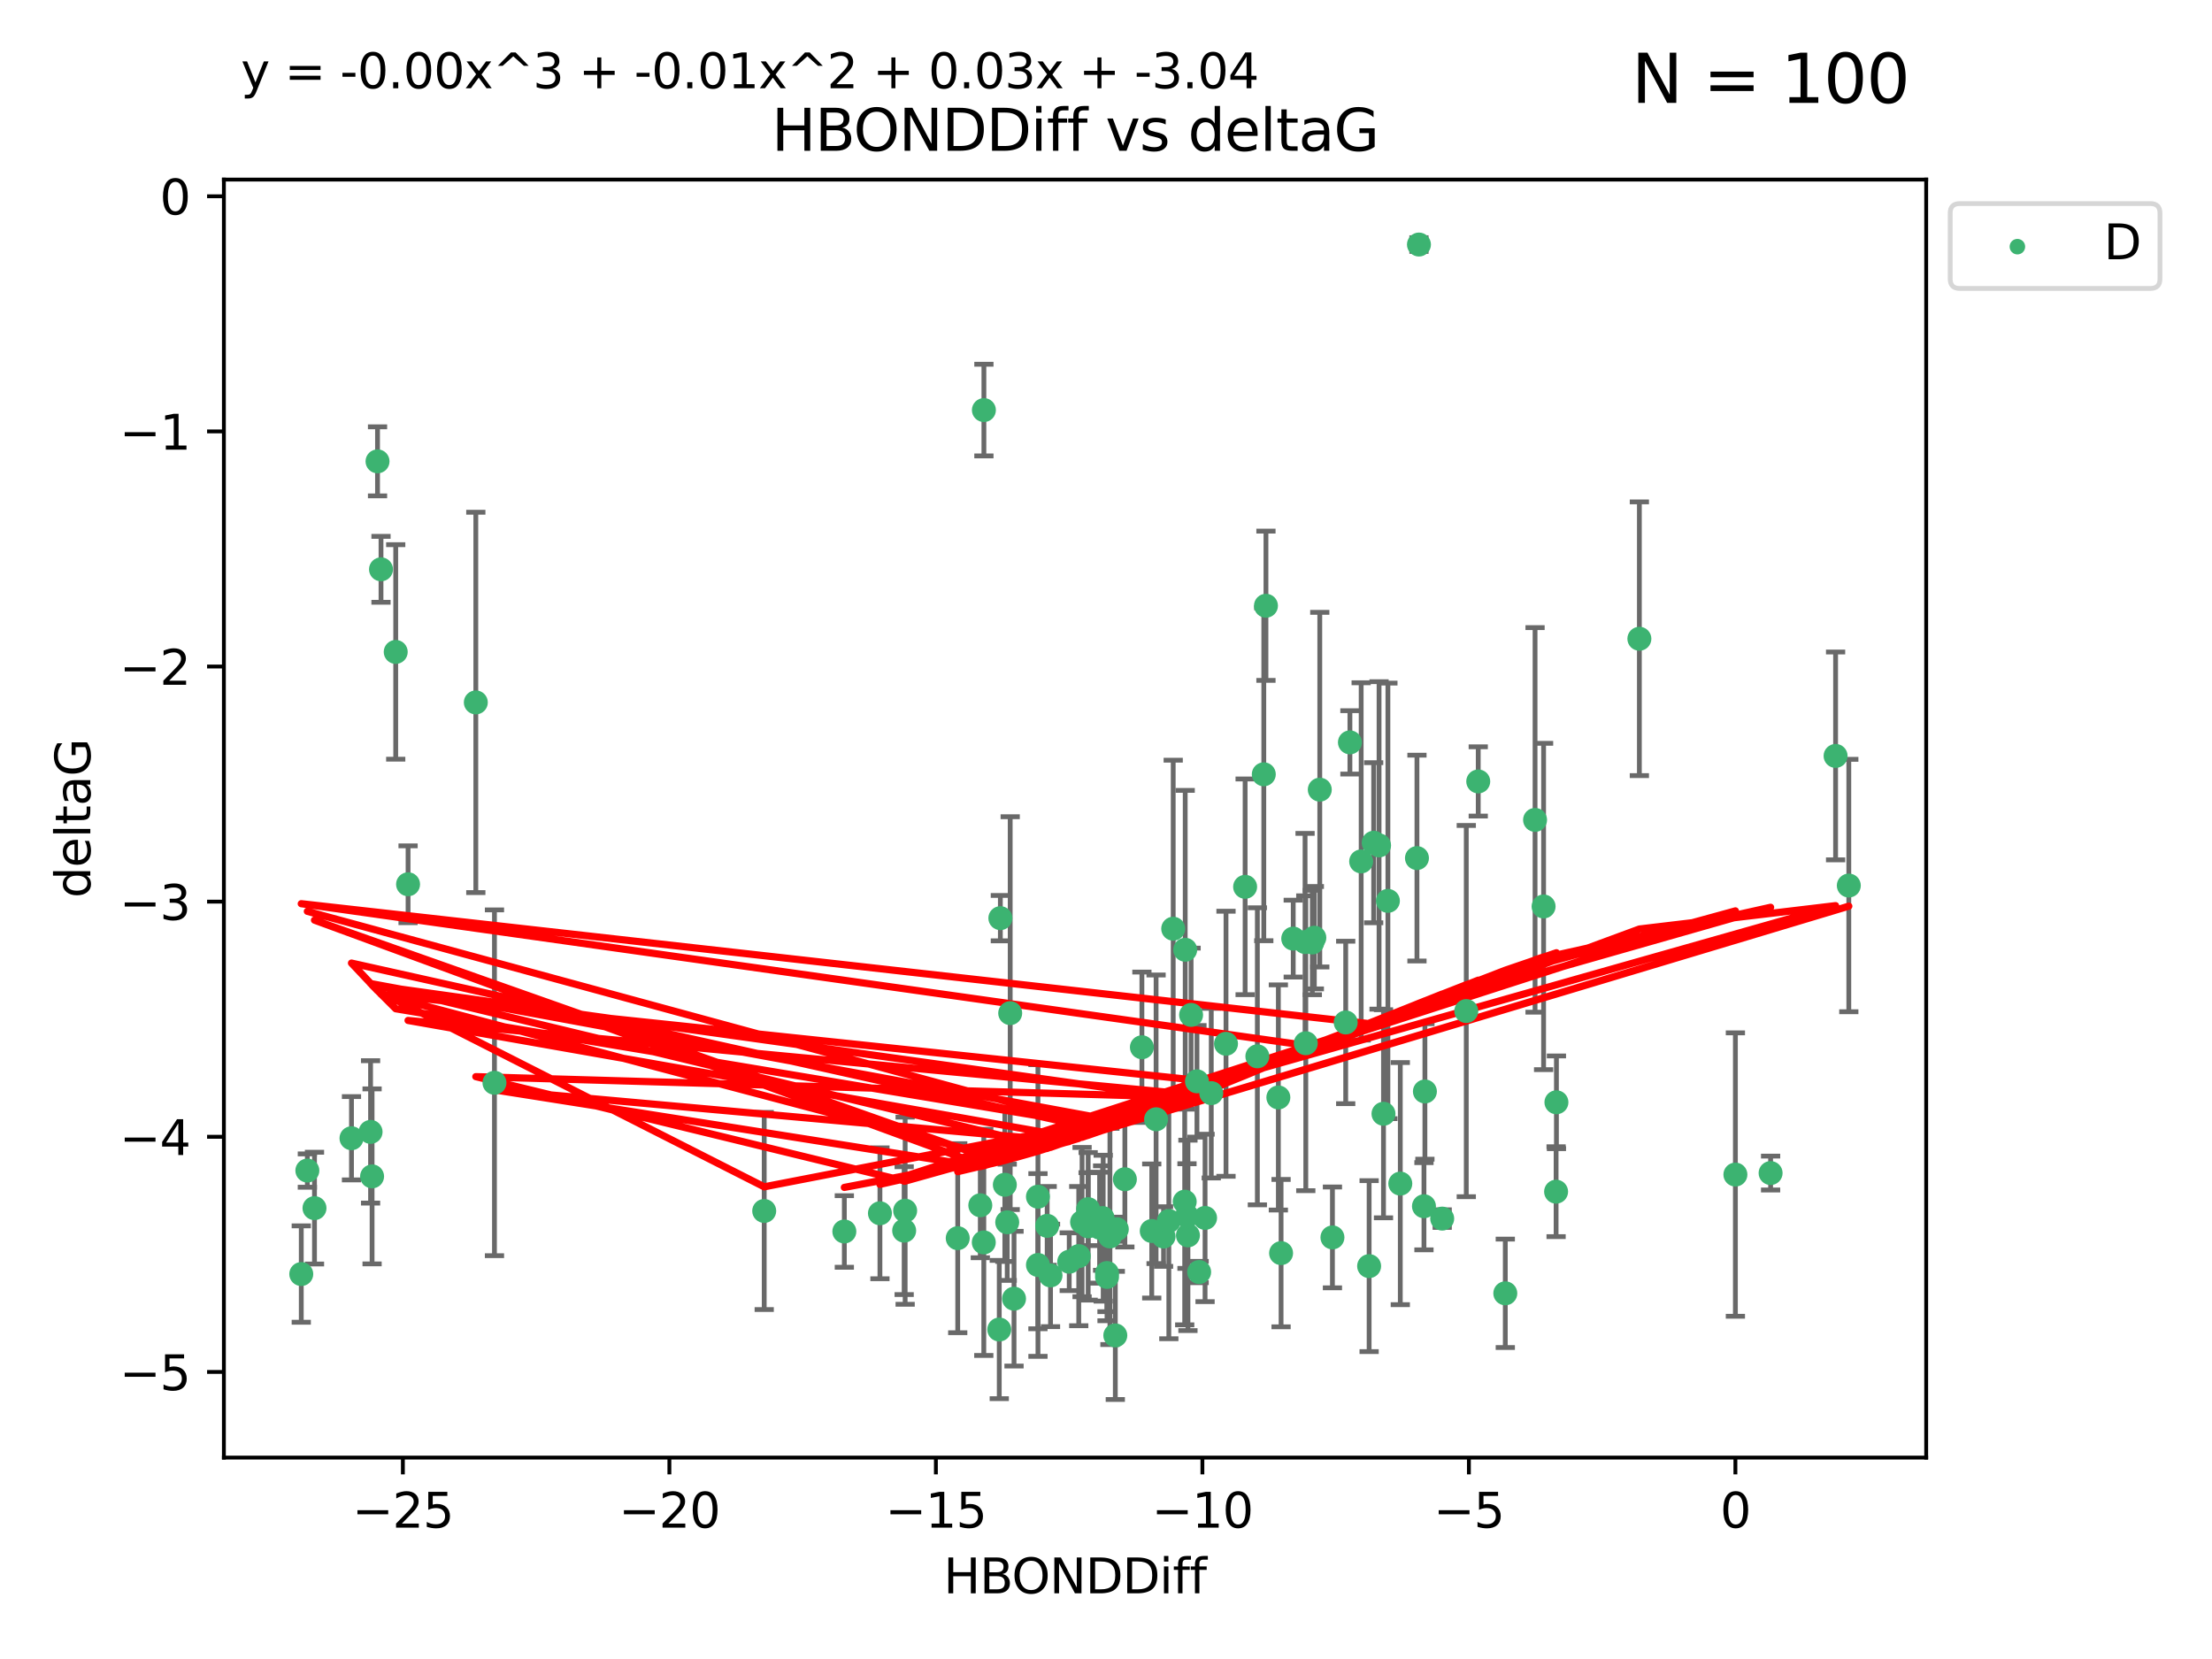 <?xml version="1.0" encoding="utf-8" standalone="no"?>
<!DOCTYPE svg PUBLIC "-//W3C//DTD SVG 1.1//EN"
  "http://www.w3.org/Graphics/SVG/1.1/DTD/svg11.dtd">
<svg xmlns:xlink="http://www.w3.org/1999/xlink" width="460.8pt" height="345.6pt" viewBox="0 0 460.8 345.6" xmlns="http://www.w3.org/2000/svg" version="1.1">
 <defs>
  <style type="text/css">*{stroke-linejoin: round; stroke-linecap: butt}</style>
 </defs>
 <g id="figure_1">
  <g id="patch_1">
   <path d="M 0 345.6 
L 460.8 345.6 
L 460.8 0 
L 0 0 
z
" style="fill: #ffffff"/>
  </g>
  <g id="axes_1">
   <g id="patch_2">
    <path d="M 46.64 303.64 
L 401.26 303.64 
L 401.26 37.411 
L 46.64 37.411 
z
" style="fill: #ffffff"/>
   </g>
   <g id="PathCollection_1">
    <defs>
     <path id="m948545af94" d="M 0 1.118 
C 0.297 1.118 0.581 1 0.791 0.791 
C 1 0.581 1.118 0.297 1.118 0 
C 1.118 -0.297 1 -0.581 0.791 -0.791 
C 0.581 -1 0.297 -1.118 0 -1.118 
C -0.297 -1.118 -0.581 -1 -0.791 -0.791 
C -1 -0.581 -1.118 -0.297 -1.118 0 
C -1.118 0.297 -1 0.581 -0.791 0.791 
C -0.581 1 -0.297 1.118 0 1.118 
z
" style="stroke: #3cb371"/>
    </defs>
    <g clip-path="url(#p3a712f7840)">
     <use xlink:href="#m948545af94" x="266.872" y="261.05" style="fill: #3cb371; stroke: #3cb371"/>
     <use xlink:href="#m948545af94" x="218.147" y="255.368" style="fill: #3cb371; stroke: #3cb371"/>
     <use xlink:href="#m948545af94" x="175.891" y="256.538" style="fill: #3cb371; stroke: #3cb371"/>
     <use xlink:href="#m948545af94" x="216.226" y="263.519" style="fill: #3cb371; stroke: #3cb371"/>
     <use xlink:href="#m948545af94" x="211.24" y="270.54" style="fill: #3cb371; stroke: #3cb371"/>
     <use xlink:href="#m948545af94" x="216.222" y="249.296" style="fill: #3cb371; stroke: #3cb371"/>
     <use xlink:href="#m948545af94" x="230.607" y="265.193" style="fill: #3cb371; stroke: #3cb371"/>
     <use xlink:href="#m948545af94" x="64.028" y="243.848" style="fill: #3cb371; stroke: #3cb371"/>
     <use xlink:href="#m948545af94" x="230.614" y="266.006" style="fill: #3cb371; stroke: #3cb371"/>
     <use xlink:href="#m948545af94" x="208.164" y="276.965" style="fill: #3cb371; stroke: #3cb371"/>
     <use xlink:href="#m948545af94" x="65.515" y="251.676" style="fill: #3cb371; stroke: #3cb371"/>
     <use xlink:href="#m948545af94" x="204.942" y="258.816" style="fill: #3cb371; stroke: #3cb371"/>
     <use xlink:href="#m948545af94" x="204.216" y="251.085" style="fill: #3cb371; stroke: #3cb371"/>
     <use xlink:href="#m948545af94" x="103.007" y="225.566" style="fill: #3cb371; stroke: #3cb371"/>
     <use xlink:href="#m948545af94" x="222.739" y="262.839" style="fill: #3cb371; stroke: #3cb371"/>
     <use xlink:href="#m948545af94" x="183.307" y="252.75" style="fill: #3cb371; stroke: #3cb371"/>
     <use xlink:href="#m948545af94" x="280.334" y="212.996" style="fill: #3cb371; stroke: #3cb371"/>
     <use xlink:href="#m948545af94" x="188.354" y="256.365" style="fill: #3cb371; stroke: #3cb371"/>
     <use xlink:href="#m948545af94" x="251.038" y="253.714" style="fill: #3cb371; stroke: #3cb371"/>
     <use xlink:href="#m948545af94" x="252.329" y="227.722" style="fill: #3cb371; stroke: #3cb371"/>
     <use xlink:href="#m948545af94" x="234.332" y="245.657" style="fill: #3cb371; stroke: #3cb371"/>
     <use xlink:href="#m948545af94" x="77.198" y="235.793" style="fill: #3cb371; stroke: #3cb371"/>
     <use xlink:href="#m948545af94" x="218.843" y="265.693" style="fill: #3cb371; stroke: #3cb371"/>
     <use xlink:href="#m948545af94" x="248.126" y="211.425" style="fill: #3cb371; stroke: #3cb371"/>
     <use xlink:href="#m948545af94" x="99.122" y="146.325" style="fill: #3cb371; stroke: #3cb371"/>
     <use xlink:href="#m948545af94" x="188.56" y="252.209" style="fill: #3cb371; stroke: #3cb371"/>
     <use xlink:href="#m948545af94" x="240.833" y="233.166" style="fill: #3cb371; stroke: #3cb371"/>
     <use xlink:href="#m948545af94" x="159.199" y="252.263" style="fill: #3cb371; stroke: #3cb371"/>
     <use xlink:href="#m948545af94" x="78.647" y="96.109" style="fill: #3cb371; stroke: #3cb371"/>
     <use xlink:href="#m948545af94" x="73.221" y="237.117" style="fill: #3cb371; stroke: #3cb371"/>
     <use xlink:href="#m948545af94" x="229.697" y="253.744" style="fill: #3cb371; stroke: #3cb371"/>
     <use xlink:href="#m948545af94" x="247.271" y="253.329" style="fill: #3cb371; stroke: #3cb371"/>
     <use xlink:href="#m948545af94" x="77.512" y="245.064" style="fill: #3cb371; stroke: #3cb371"/>
     <use xlink:href="#m948545af94" x="82.436" y="135.81" style="fill: #3cb371; stroke: #3cb371"/>
     <use xlink:href="#m948545af94" x="231.219" y="257.576" style="fill: #3cb371; stroke: #3cb371"/>
     <use xlink:href="#m948545af94" x="239.929" y="256.439" style="fill: #3cb371; stroke: #3cb371"/>
     <use xlink:href="#m948545af94" x="225.418" y="254.584" style="fill: #3cb371; stroke: #3cb371"/>
     <use xlink:href="#m948545af94" x="247.469" y="257.352" style="fill: #3cb371; stroke: #3cb371"/>
     <use xlink:href="#m948545af94" x="255.398" y="217.435" style="fill: #3cb371; stroke: #3cb371"/>
     <use xlink:href="#m948545af94" x="79.37" y="118.6" style="fill: #3cb371; stroke: #3cb371"/>
     <use xlink:href="#m948545af94" x="209.823" y="254.623" style="fill: #3cb371; stroke: #3cb371"/>
     <use xlink:href="#m948545af94" x="232.339" y="278.191" style="fill: #3cb371; stroke: #3cb371"/>
     <use xlink:href="#m948545af94" x="226.683" y="255.468" style="fill: #3cb371; stroke: #3cb371"/>
     <use xlink:href="#m948545af94" x="246.795" y="250.327" style="fill: #3cb371; stroke: #3cb371"/>
     <use xlink:href="#m948545af94" x="229.068" y="255.746" style="fill: #3cb371; stroke: #3cb371"/>
     <use xlink:href="#m948545af94" x="208.392" y="191.267" style="fill: #3cb371; stroke: #3cb371"/>
     <use xlink:href="#m948545af94" x="226.675" y="251.886" style="fill: #3cb371; stroke: #3cb371"/>
     <use xlink:href="#m948545af94" x="300.437" y="253.858" style="fill: #3cb371; stroke: #3cb371"/>
     <use xlink:href="#m948545af94" x="242.39" y="257.591" style="fill: #3cb371; stroke: #3cb371"/>
     <use xlink:href="#m948545af94" x="243.488" y="254.349" style="fill: #3cb371; stroke: #3cb371"/>
     <use xlink:href="#m948545af94" x="199.513" y="257.935" style="fill: #3cb371; stroke: #3cb371"/>
     <use xlink:href="#m948545af94" x="209.326" y="246.808" style="fill: #3cb371; stroke: #3cb371"/>
     <use xlink:href="#m948545af94" x="224.724" y="261.668" style="fill: #3cb371; stroke: #3cb371"/>
     <use xlink:href="#m948545af94" x="85.008" y="184.21" style="fill: #3cb371; stroke: #3cb371"/>
     <use xlink:href="#m948545af94" x="249.349" y="225.26" style="fill: #3cb371; stroke: #3cb371"/>
     <use xlink:href="#m948545af94" x="249.805" y="264.984" style="fill: #3cb371; stroke: #3cb371"/>
     <use xlink:href="#m948545af94" x="232.653" y="256.065" style="fill: #3cb371; stroke: #3cb371"/>
     <use xlink:href="#m948545af94" x="229.815" y="255.854" style="fill: #3cb371; stroke: #3cb371"/>
     <use xlink:href="#m948545af94" x="385.141" y="184.474" style="fill: #3cb371; stroke: #3cb371"/>
     <use xlink:href="#m948545af94" x="204.964" y="85.426" style="fill: #3cb371; stroke: #3cb371"/>
     <use xlink:href="#m948545af94" x="281.213" y="154.65" style="fill: #3cb371; stroke: #3cb371"/>
     <use xlink:href="#m948545af94" x="295.178" y="178.754" style="fill: #3cb371; stroke: #3cb371"/>
     <use xlink:href="#m948545af94" x="261.933" y="220.05" style="fill: #3cb371; stroke: #3cb371"/>
     <use xlink:href="#m948545af94" x="237.879" y="218.163" style="fill: #3cb371; stroke: #3cb371"/>
     <use xlink:href="#m948545af94" x="307.945" y="162.788" style="fill: #3cb371; stroke: #3cb371"/>
     <use xlink:href="#m948545af94" x="289.125" y="187.67" style="fill: #3cb371; stroke: #3cb371"/>
     <use xlink:href="#m948545af94" x="277.571" y="257.776" style="fill: #3cb371; stroke: #3cb371"/>
     <use xlink:href="#m948545af94" x="266.305" y="228.618" style="fill: #3cb371; stroke: #3cb371"/>
     <use xlink:href="#m948545af94" x="246.9" y="197.855" style="fill: #3cb371; stroke: #3cb371"/>
     <use xlink:href="#m948545af94" x="259.382" y="184.741" style="fill: #3cb371; stroke: #3cb371"/>
     <use xlink:href="#m948545af94" x="286.163" y="175.554" style="fill: #3cb371; stroke: #3cb371"/>
     <use xlink:href="#m948545af94" x="210.443" y="211.054" style="fill: #3cb371; stroke: #3cb371"/>
     <use xlink:href="#m948545af94" x="269.404" y="195.528" style="fill: #3cb371; stroke: #3cb371"/>
     <use xlink:href="#m948545af94" x="272.02" y="217.325" style="fill: #3cb371; stroke: #3cb371"/>
     <use xlink:href="#m948545af94" x="244.402" y="193.467" style="fill: #3cb371; stroke: #3cb371"/>
     <use xlink:href="#m948545af94" x="273.8" y="195.339" style="fill: #3cb371; stroke: #3cb371"/>
     <use xlink:href="#m948545af94" x="62.759" y="265.408" style="fill: #3cb371; stroke: #3cb371"/>
     <use xlink:href="#m948545af94" x="285.214" y="263.755" style="fill: #3cb371; stroke: #3cb371"/>
     <use xlink:href="#m948545af94" x="324.163" y="248.247" style="fill: #3cb371; stroke: #3cb371"/>
     <use xlink:href="#m948545af94" x="287.282" y="176.116" style="fill: #3cb371; stroke: #3cb371"/>
     <use xlink:href="#m948545af94" x="283.554" y="179.448" style="fill: #3cb371; stroke: #3cb371"/>
     <use xlink:href="#m948545af94" x="263.722" y="126.19" style="fill: #3cb371; stroke: #3cb371"/>
     <use xlink:href="#m948545af94" x="341.511" y="133.065" style="fill: #3cb371; stroke: #3cb371"/>
     <use xlink:href="#m948545af94" x="382.387" y="157.472" style="fill: #3cb371; stroke: #3cb371"/>
     <use xlink:href="#m948545af94" x="263.271" y="161.3" style="fill: #3cb371; stroke: #3cb371"/>
     <use xlink:href="#m948545af94" x="271.871" y="196.245" style="fill: #3cb371; stroke: #3cb371"/>
     <use xlink:href="#m948545af94" x="296.834" y="227.372" style="fill: #3cb371; stroke: #3cb371"/>
     <use xlink:href="#m948545af94" x="296.637" y="251.283" style="fill: #3cb371; stroke: #3cb371"/>
     <use xlink:href="#m948545af94" x="321.558" y="188.834" style="fill: #3cb371; stroke: #3cb371"/>
     <use xlink:href="#m948545af94" x="319.782" y="170.802" style="fill: #3cb371; stroke: #3cb371"/>
     <use xlink:href="#m948545af94" x="368.849" y="244.371" style="fill: #3cb371; stroke: #3cb371"/>
     <use xlink:href="#m948545af94" x="288.207" y="232.017" style="fill: #3cb371; stroke: #3cb371"/>
     <use xlink:href="#m948545af94" x="295.594" y="50.942" style="fill: #3cb371; stroke: #3cb371"/>
     <use xlink:href="#m948545af94" x="305.453" y="210.624" style="fill: #3cb371; stroke: #3cb371"/>
     <use xlink:href="#m948545af94" x="361.515" y="244.684" style="fill: #3cb371; stroke: #3cb371"/>
     <use xlink:href="#m948545af94" x="273.381" y="196.334" style="fill: #3cb371; stroke: #3cb371"/>
     <use xlink:href="#m948545af94" x="291.708" y="246.567" style="fill: #3cb371; stroke: #3cb371"/>
     <use xlink:href="#m948545af94" x="313.581" y="269.421" style="fill: #3cb371; stroke: #3cb371"/>
     <use xlink:href="#m948545af94" x="324.233" y="229.627" style="fill: #3cb371; stroke: #3cb371"/>
     <use xlink:href="#m948545af94" x="274.935" y="164.5" style="fill: #3cb371; stroke: #3cb371"/>
    </g>
   </g>
   <g id="matplotlib.axis_1">
    <g id="xtick_1">
     <g id="line2d_1">
      <defs>
       <path id="m9d58e5b0ee" d="M 0 0 
L 0 3.5 
" style="stroke: #000000; stroke-width: 0.8"/>
      </defs>
      <g>
       <use xlink:href="#m9d58e5b0ee" x="83.927" y="303.64" style="stroke: #000000; stroke-width: 0.8"/>
      </g>
     </g>
     <g id="text_1">
      <!-- −25 -->
      <g transform="translate(73.374 318.238)scale(0.1 -0.1)">
       <defs>
        <path id="DejaVuSans-2212" d="M 678 2272 
L 4684 2272 
L 4684 1741 
L 678 1741 
L 678 2272 
z
" transform="scale(0.016)"/>
        <path id="DejaVuSans-32" d="M 1228 531 
L 3431 531 
L 3431 0 
L 469 0 
L 469 531 
Q 828 903 1448 1529 
Q 2069 2156 2228 2338 
Q 2531 2678 2651 2914 
Q 2772 3150 2772 3378 
Q 2772 3750 2511 3984 
Q 2250 4219 1831 4219 
Q 1534 4219 1204 4116 
Q 875 4013 500 3803 
L 500 4441 
Q 881 4594 1212 4672 
Q 1544 4750 1819 4750 
Q 2544 4750 2975 4387 
Q 3406 4025 3406 3419 
Q 3406 3131 3298 2873 
Q 3191 2616 2906 2266 
Q 2828 2175 2409 1742 
Q 1991 1309 1228 531 
z
" transform="scale(0.016)"/>
        <path id="DejaVuSans-35" d="M 691 4666 
L 3169 4666 
L 3169 4134 
L 1269 4134 
L 1269 2991 
Q 1406 3038 1543 3061 
Q 1681 3084 1819 3084 
Q 2600 3084 3056 2656 
Q 3513 2228 3513 1497 
Q 3513 744 3044 326 
Q 2575 -91 1722 -91 
Q 1428 -91 1123 -41 
Q 819 9 494 109 
L 494 744 
Q 775 591 1075 516 
Q 1375 441 1709 441 
Q 2250 441 2565 725 
Q 2881 1009 2881 1497 
Q 2881 1984 2565 2268 
Q 2250 2553 1709 2553 
Q 1456 2553 1204 2497 
Q 953 2441 691 2322 
L 691 4666 
z
" transform="scale(0.016)"/>
       </defs>
       <use xlink:href="#DejaVuSans-2212"/>
       <use xlink:href="#DejaVuSans-32" x="83.789"/>
       <use xlink:href="#DejaVuSans-35" x="147.412"/>
      </g>
     </g>
    </g>
    <g id="xtick_2">
     <g id="line2d_2">
      <g>
       <use xlink:href="#m9d58e5b0ee" x="139.444" y="303.64" style="stroke: #000000; stroke-width: 0.8"/>
      </g>
     </g>
     <g id="text_2">
      <!-- −20 -->
      <g transform="translate(128.892 318.238)scale(0.1 -0.1)">
       <defs>
        <path id="DejaVuSans-30" d="M 2034 4250 
Q 1547 4250 1301 3770 
Q 1056 3291 1056 2328 
Q 1056 1369 1301 889 
Q 1547 409 2034 409 
Q 2525 409 2770 889 
Q 3016 1369 3016 2328 
Q 3016 3291 2770 3770 
Q 2525 4250 2034 4250 
z
M 2034 4750 
Q 2819 4750 3233 4129 
Q 3647 3509 3647 2328 
Q 3647 1150 3233 529 
Q 2819 -91 2034 -91 
Q 1250 -91 836 529 
Q 422 1150 422 2328 
Q 422 3509 836 4129 
Q 1250 4750 2034 4750 
z
" transform="scale(0.016)"/>
       </defs>
       <use xlink:href="#DejaVuSans-2212"/>
       <use xlink:href="#DejaVuSans-32" x="83.789"/>
       <use xlink:href="#DejaVuSans-30" x="147.412"/>
      </g>
     </g>
    </g>
    <g id="xtick_3">
     <g id="line2d_3">
      <g>
       <use xlink:href="#m9d58e5b0ee" x="194.962" y="303.64" style="stroke: #000000; stroke-width: 0.8"/>
      </g>
     </g>
     <g id="text_3">
      <!-- −15 -->
      <g transform="translate(184.41 318.238)scale(0.1 -0.1)">
       <defs>
        <path id="DejaVuSans-31" d="M 794 531 
L 1825 531 
L 1825 4091 
L 703 3866 
L 703 4441 
L 1819 4666 
L 2450 4666 
L 2450 531 
L 3481 531 
L 3481 0 
L 794 0 
L 794 531 
z
" transform="scale(0.016)"/>
       </defs>
       <use xlink:href="#DejaVuSans-2212"/>
       <use xlink:href="#DejaVuSans-31" x="83.789"/>
       <use xlink:href="#DejaVuSans-35" x="147.412"/>
      </g>
     </g>
    </g>
    <g id="xtick_4">
     <g id="line2d_4">
      <g>
       <use xlink:href="#m9d58e5b0ee" x="250.48" y="303.64" style="stroke: #000000; stroke-width: 0.8"/>
      </g>
     </g>
     <g id="text_4">
      <!-- −10 -->
      <g transform="translate(239.927 318.238)scale(0.1 -0.1)">
       <use xlink:href="#DejaVuSans-2212"/>
       <use xlink:href="#DejaVuSans-31" x="83.789"/>
       <use xlink:href="#DejaVuSans-30" x="147.412"/>
      </g>
     </g>
    </g>
    <g id="xtick_5">
     <g id="line2d_5">
      <g>
       <use xlink:href="#m9d58e5b0ee" x="305.997" y="303.64" style="stroke: #000000; stroke-width: 0.8"/>
      </g>
     </g>
     <g id="text_5">
      <!-- −5 -->
      <g transform="translate(298.626 318.238)scale(0.1 -0.1)">
       <use xlink:href="#DejaVuSans-2212"/>
       <use xlink:href="#DejaVuSans-35" x="83.789"/>
      </g>
     </g>
    </g>
    <g id="xtick_6">
     <g id="line2d_6">
      <g>
       <use xlink:href="#m9d58e5b0ee" x="361.515" y="303.64" style="stroke: #000000; stroke-width: 0.8"/>
      </g>
     </g>
     <g id="text_6">
      <!-- 0 -->
      <g transform="translate(358.334 318.238)scale(0.1 -0.1)">
       <use xlink:href="#DejaVuSans-30"/>
      </g>
     </g>
    </g>
    <g id="text_7">
     <!-- HBONDDiff -->
     <g transform="translate(196.561 331.917)scale(0.1 -0.1)">
      <defs>
       <path id="DejaVuSans-48" d="M 628 4666 
L 1259 4666 
L 1259 2753 
L 3553 2753 
L 3553 4666 
L 4184 4666 
L 4184 0 
L 3553 0 
L 3553 2222 
L 1259 2222 
L 1259 0 
L 628 0 
L 628 4666 
z
" transform="scale(0.016)"/>
       <path id="DejaVuSans-42" d="M 1259 2228 
L 1259 519 
L 2272 519 
Q 2781 519 3026 730 
Q 3272 941 3272 1375 
Q 3272 1813 3026 2020 
Q 2781 2228 2272 2228 
L 1259 2228 
z
M 1259 4147 
L 1259 2741 
L 2194 2741 
Q 2656 2741 2882 2914 
Q 3109 3088 3109 3444 
Q 3109 3797 2882 3972 
Q 2656 4147 2194 4147 
L 1259 4147 
z
M 628 4666 
L 2241 4666 
Q 2963 4666 3353 4366 
Q 3744 4066 3744 3513 
Q 3744 3084 3544 2831 
Q 3344 2578 2956 2516 
Q 3422 2416 3680 2098 
Q 3938 1781 3938 1306 
Q 3938 681 3513 340 
Q 3088 0 2303 0 
L 628 0 
L 628 4666 
z
" transform="scale(0.016)"/>
       <path id="DejaVuSans-4f" d="M 2522 4238 
Q 1834 4238 1429 3725 
Q 1025 3213 1025 2328 
Q 1025 1447 1429 934 
Q 1834 422 2522 422 
Q 3209 422 3611 934 
Q 4013 1447 4013 2328 
Q 4013 3213 3611 3725 
Q 3209 4238 2522 4238 
z
M 2522 4750 
Q 3503 4750 4090 4092 
Q 4678 3434 4678 2328 
Q 4678 1225 4090 567 
Q 3503 -91 2522 -91 
Q 1538 -91 948 565 
Q 359 1222 359 2328 
Q 359 3434 948 4092 
Q 1538 4750 2522 4750 
z
" transform="scale(0.016)"/>
       <path id="DejaVuSans-4e" d="M 628 4666 
L 1478 4666 
L 3547 763 
L 3547 4666 
L 4159 4666 
L 4159 0 
L 3309 0 
L 1241 3903 
L 1241 0 
L 628 0 
L 628 4666 
z
" transform="scale(0.016)"/>
       <path id="DejaVuSans-44" d="M 1259 4147 
L 1259 519 
L 2022 519 
Q 2988 519 3436 956 
Q 3884 1394 3884 2338 
Q 3884 3275 3436 3711 
Q 2988 4147 2022 4147 
L 1259 4147 
z
M 628 4666 
L 1925 4666 
Q 3281 4666 3915 4102 
Q 4550 3538 4550 2338 
Q 4550 1131 3912 565 
Q 3275 0 1925 0 
L 628 0 
L 628 4666 
z
" transform="scale(0.016)"/>
       <path id="DejaVuSans-69" d="M 603 3500 
L 1178 3500 
L 1178 0 
L 603 0 
L 603 3500 
z
M 603 4863 
L 1178 4863 
L 1178 4134 
L 603 4134 
L 603 4863 
z
" transform="scale(0.016)"/>
       <path id="DejaVuSans-66" d="M 2375 4863 
L 2375 4384 
L 1825 4384 
Q 1516 4384 1395 4259 
Q 1275 4134 1275 3809 
L 1275 3500 
L 2222 3500 
L 2222 3053 
L 1275 3053 
L 1275 0 
L 697 0 
L 697 3053 
L 147 3053 
L 147 3500 
L 697 3500 
L 697 3744 
Q 697 4328 969 4595 
Q 1241 4863 1831 4863 
L 2375 4863 
z
" transform="scale(0.016)"/>
      </defs>
      <use xlink:href="#DejaVuSans-48"/>
      <use xlink:href="#DejaVuSans-42" x="75.195"/>
      <use xlink:href="#DejaVuSans-4f" x="142.049"/>
      <use xlink:href="#DejaVuSans-4e" x="220.76"/>
      <use xlink:href="#DejaVuSans-44" x="295.564"/>
      <use xlink:href="#DejaVuSans-44" x="372.566"/>
      <use xlink:href="#DejaVuSans-69" x="449.568"/>
      <use xlink:href="#DejaVuSans-66" x="477.352"/>
      <use xlink:href="#DejaVuSans-66" x="512.557"/>
     </g>
    </g>
   </g>
   <g id="matplotlib.axis_2">
    <g id="ytick_1">
     <g id="line2d_7">
      <defs>
       <path id="m657966771e" d="M 0 0 
L -3.5 0 
" style="stroke: #000000; stroke-width: 0.8"/>
      </defs>
      <g>
       <use xlink:href="#m657966771e" x="46.64" y="285.796" style="stroke: #000000; stroke-width: 0.8"/>
      </g>
     </g>
     <g id="text_8">
      <!-- −5 -->
      <g transform="translate(24.898 289.595)scale(0.1 -0.1)">
       <use xlink:href="#DejaVuSans-2212"/>
       <use xlink:href="#DejaVuSans-35" x="83.789"/>
      </g>
     </g>
    </g>
    <g id="ytick_2">
     <g id="line2d_8">
      <g>
       <use xlink:href="#m657966771e" x="46.64" y="236.814" style="stroke: #000000; stroke-width: 0.8"/>
      </g>
     </g>
     <g id="text_9">
      <!-- −4 -->
      <g transform="translate(24.898 240.613)scale(0.1 -0.1)">
       <defs>
        <path id="DejaVuSans-34" d="M 2419 4116 
L 825 1625 
L 2419 1625 
L 2419 4116 
z
M 2253 4666 
L 3047 4666 
L 3047 1625 
L 3713 1625 
L 3713 1100 
L 3047 1100 
L 3047 0 
L 2419 0 
L 2419 1100 
L 313 1100 
L 313 1709 
L 2253 4666 
z
" transform="scale(0.016)"/>
       </defs>
       <use xlink:href="#DejaVuSans-2212"/>
       <use xlink:href="#DejaVuSans-34" x="83.789"/>
      </g>
     </g>
    </g>
    <g id="ytick_3">
     <g id="line2d_9">
      <g>
       <use xlink:href="#m657966771e" x="46.64" y="187.831" style="stroke: #000000; stroke-width: 0.8"/>
      </g>
     </g>
     <g id="text_10">
      <!-- −3 -->
      <g transform="translate(24.898 191.631)scale(0.1 -0.1)">
       <defs>
        <path id="DejaVuSans-33" d="M 2597 2516 
Q 3050 2419 3304 2112 
Q 3559 1806 3559 1356 
Q 3559 666 3084 287 
Q 2609 -91 1734 -91 
Q 1441 -91 1130 -33 
Q 819 25 488 141 
L 488 750 
Q 750 597 1062 519 
Q 1375 441 1716 441 
Q 2309 441 2620 675 
Q 2931 909 2931 1356 
Q 2931 1769 2642 2001 
Q 2353 2234 1838 2234 
L 1294 2234 
L 1294 2753 
L 1863 2753 
Q 2328 2753 2575 2939 
Q 2822 3125 2822 3475 
Q 2822 3834 2567 4026 
Q 2313 4219 1838 4219 
Q 1578 4219 1281 4162 
Q 984 4106 628 3988 
L 628 4550 
Q 988 4650 1302 4700 
Q 1616 4750 1894 4750 
Q 2613 4750 3031 4423 
Q 3450 4097 3450 3541 
Q 3450 3153 3228 2886 
Q 3006 2619 2597 2516 
z
" transform="scale(0.016)"/>
       </defs>
       <use xlink:href="#DejaVuSans-2212"/>
       <use xlink:href="#DejaVuSans-33" x="83.789"/>
      </g>
     </g>
    </g>
    <g id="ytick_4">
     <g id="line2d_10">
      <g>
       <use xlink:href="#m657966771e" x="46.64" y="138.849" style="stroke: #000000; stroke-width: 0.8"/>
      </g>
     </g>
     <g id="text_11">
      <!-- −2 -->
      <g transform="translate(24.898 142.648)scale(0.1 -0.1)">
       <use xlink:href="#DejaVuSans-2212"/>
       <use xlink:href="#DejaVuSans-32" x="83.789"/>
      </g>
     </g>
    </g>
    <g id="ytick_5">
     <g id="line2d_11">
      <g>
       <use xlink:href="#m657966771e" x="46.64" y="89.867" style="stroke: #000000; stroke-width: 0.8"/>
      </g>
     </g>
     <g id="text_12">
      <!-- −1 -->
      <g transform="translate(24.898 93.666)scale(0.1 -0.1)">
       <use xlink:href="#DejaVuSans-2212"/>
       <use xlink:href="#DejaVuSans-31" x="83.789"/>
      </g>
     </g>
    </g>
    <g id="ytick_6">
     <g id="line2d_12">
      <g>
       <use xlink:href="#m657966771e" x="46.64" y="40.885" style="stroke: #000000; stroke-width: 0.8"/>
      </g>
     </g>
     <g id="text_13">
      <!-- 0 -->
      <g transform="translate(33.278 44.684)scale(0.1 -0.1)">
       <use xlink:href="#DejaVuSans-30"/>
      </g>
     </g>
    </g>
    <g id="text_14">
     <!-- deltaG -->
     <g transform="translate(18.818 187.064)rotate(-90)scale(0.1 -0.1)">
      <defs>
       <path id="DejaVuSans-64" d="M 2906 2969 
L 2906 4863 
L 3481 4863 
L 3481 0 
L 2906 0 
L 2906 525 
Q 2725 213 2448 61 
Q 2172 -91 1784 -91 
Q 1150 -91 751 415 
Q 353 922 353 1747 
Q 353 2572 751 3078 
Q 1150 3584 1784 3584 
Q 2172 3584 2448 3432 
Q 2725 3281 2906 2969 
z
M 947 1747 
Q 947 1113 1208 752 
Q 1469 391 1925 391 
Q 2381 391 2643 752 
Q 2906 1113 2906 1747 
Q 2906 2381 2643 2742 
Q 2381 3103 1925 3103 
Q 1469 3103 1208 2742 
Q 947 2381 947 1747 
z
" transform="scale(0.016)"/>
       <path id="DejaVuSans-65" d="M 3597 1894 
L 3597 1613 
L 953 1613 
Q 991 1019 1311 708 
Q 1631 397 2203 397 
Q 2534 397 2845 478 
Q 3156 559 3463 722 
L 3463 178 
Q 3153 47 2828 -22 
Q 2503 -91 2169 -91 
Q 1331 -91 842 396 
Q 353 884 353 1716 
Q 353 2575 817 3079 
Q 1281 3584 2069 3584 
Q 2775 3584 3186 3129 
Q 3597 2675 3597 1894 
z
M 3022 2063 
Q 3016 2534 2758 2815 
Q 2500 3097 2075 3097 
Q 1594 3097 1305 2825 
Q 1016 2553 972 2059 
L 3022 2063 
z
" transform="scale(0.016)"/>
       <path id="DejaVuSans-6c" d="M 603 4863 
L 1178 4863 
L 1178 0 
L 603 0 
L 603 4863 
z
" transform="scale(0.016)"/>
       <path id="DejaVuSans-74" d="M 1172 4494 
L 1172 3500 
L 2356 3500 
L 2356 3053 
L 1172 3053 
L 1172 1153 
Q 1172 725 1289 603 
Q 1406 481 1766 481 
L 2356 481 
L 2356 0 
L 1766 0 
Q 1100 0 847 248 
Q 594 497 594 1153 
L 594 3053 
L 172 3053 
L 172 3500 
L 594 3500 
L 594 4494 
L 1172 4494 
z
" transform="scale(0.016)"/>
       <path id="DejaVuSans-61" d="M 2194 1759 
Q 1497 1759 1228 1600 
Q 959 1441 959 1056 
Q 959 750 1161 570 
Q 1363 391 1709 391 
Q 2188 391 2477 730 
Q 2766 1069 2766 1631 
L 2766 1759 
L 2194 1759 
z
M 3341 1997 
L 3341 0 
L 2766 0 
L 2766 531 
Q 2569 213 2275 61 
Q 1981 -91 1556 -91 
Q 1019 -91 701 211 
Q 384 513 384 1019 
Q 384 1609 779 1909 
Q 1175 2209 1959 2209 
L 2766 2209 
L 2766 2266 
Q 2766 2663 2505 2880 
Q 2244 3097 1772 3097 
Q 1472 3097 1187 3025 
Q 903 2953 641 2809 
L 641 3341 
Q 956 3463 1253 3523 
Q 1550 3584 1831 3584 
Q 2591 3584 2966 3190 
Q 3341 2797 3341 1997 
z
" transform="scale(0.016)"/>
       <path id="DejaVuSans-47" d="M 3809 666 
L 3809 1919 
L 2778 1919 
L 2778 2438 
L 4434 2438 
L 4434 434 
Q 4069 175 3628 42 
Q 3188 -91 2688 -91 
Q 1594 -91 976 548 
Q 359 1188 359 2328 
Q 359 3472 976 4111 
Q 1594 4750 2688 4750 
Q 3144 4750 3555 4637 
Q 3966 4525 4313 4306 
L 4313 3634 
Q 3963 3931 3569 4081 
Q 3175 4231 2741 4231 
Q 1884 4231 1454 3753 
Q 1025 3275 1025 2328 
Q 1025 1384 1454 906 
Q 1884 428 2741 428 
Q 3075 428 3337 486 
Q 3600 544 3809 666 
z
" transform="scale(0.016)"/>
      </defs>
      <use xlink:href="#DejaVuSans-64"/>
      <use xlink:href="#DejaVuSans-65" x="63.477"/>
      <use xlink:href="#DejaVuSans-6c" x="125"/>
      <use xlink:href="#DejaVuSans-74" x="152.783"/>
      <use xlink:href="#DejaVuSans-61" x="191.992"/>
      <use xlink:href="#DejaVuSans-47" x="253.271"/>
     </g>
    </g>
   </g>
   <g id="LineCollection_1">
    <path d="M 266.872 276.403 
L 266.872 245.697 
" clip-path="url(#p3a712f7840)" style="fill: none; stroke: #696969"/>
    <path d="M 218.147 263.573 
L 218.147 247.163 
" clip-path="url(#p3a712f7840)" style="fill: none; stroke: #696969"/>
    <path d="M 175.891 263.994 
L 175.891 249.083 
" clip-path="url(#p3a712f7840)" style="fill: none; stroke: #696969"/>
    <path d="M 216.226 282.55 
L 216.226 244.489 
" clip-path="url(#p3a712f7840)" style="fill: none; stroke: #696969"/>
    <path d="M 211.24 284.576 
L 211.24 256.504 
" clip-path="url(#p3a712f7840)" style="fill: none; stroke: #696969"/>
    <path d="M 216.222 276.807 
L 216.222 221.785 
" clip-path="url(#p3a712f7840)" style="fill: none; stroke: #696969"/>
    <path d="M 230.607 273.244 
L 230.607 257.143 
" clip-path="url(#p3a712f7840)" style="fill: none; stroke: #696969"/>
    <path d="M 64.028 247.321 
L 64.028 240.376 
" clip-path="url(#p3a712f7840)" style="fill: none; stroke: #696969"/>
    <path d="M 230.614 275.137 
L 230.614 256.875 
" clip-path="url(#p3a712f7840)" style="fill: none; stroke: #696969"/>
    <path d="M 208.164 291.367 
L 208.164 262.564 
" clip-path="url(#p3a712f7840)" style="fill: none; stroke: #696969"/>
    <path d="M 65.515 263.316 
L 65.515 240.036 
" clip-path="url(#p3a712f7840)" style="fill: none; stroke: #696969"/>
    <path d="M 204.942 282.366 
L 204.942 235.266 
" clip-path="url(#p3a712f7840)" style="fill: none; stroke: #696969"/>
    <path d="M 204.216 262.013 
L 204.216 240.158 
" clip-path="url(#p3a712f7840)" style="fill: none; stroke: #696969"/>
    <path d="M 103.007 261.582 
L 103.007 189.549 
" clip-path="url(#p3a712f7840)" style="fill: none; stroke: #696969"/>
    <path d="M 222.739 268.856 
L 222.739 256.821 
" clip-path="url(#p3a712f7840)" style="fill: none; stroke: #696969"/>
    <path d="M 183.307 266.384 
L 183.307 239.115 
" clip-path="url(#p3a712f7840)" style="fill: none; stroke: #696969"/>
    <path d="M 280.334 229.914 
L 280.334 196.077 
" clip-path="url(#p3a712f7840)" style="fill: none; stroke: #696969"/>
    <path d="M 188.354 269.681 
L 188.354 243.05 
" clip-path="url(#p3a712f7840)" style="fill: none; stroke: #696969"/>
    <path d="M 251.038 271.15 
L 251.038 236.279 
" clip-path="url(#p3a712f7840)" style="fill: none; stroke: #696969"/>
    <path d="M 252.329 245.39 
L 252.329 210.054 
" clip-path="url(#p3a712f7840)" style="fill: none; stroke: #696969"/>
    <path d="M 234.332 259.768 
L 234.332 231.546 
" clip-path="url(#p3a712f7840)" style="fill: none; stroke: #696969"/>
    <path d="M 77.198 250.624 
L 77.198 220.962 
" clip-path="url(#p3a712f7840)" style="fill: none; stroke: #696969"/>
    <path d="M 218.843 276.364 
L 218.843 255.022 
" clip-path="url(#p3a712f7840)" style="fill: none; stroke: #696969"/>
    <path d="M 248.126 225.342 
L 248.126 197.508 
" clip-path="url(#p3a712f7840)" style="fill: none; stroke: #696969"/>
    <path d="M 99.122 185.941 
L 99.122 106.709 
" clip-path="url(#p3a712f7840)" style="fill: none; stroke: #696969"/>
    <path d="M 188.56 271.704 
L 188.56 232.715 
" clip-path="url(#p3a712f7840)" style="fill: none; stroke: #696969"/>
    <path d="M 240.833 263.223 
L 240.833 203.11 
" clip-path="url(#p3a712f7840)" style="fill: none; stroke: #696969"/>
    <path d="M 159.199 272.796 
L 159.199 231.729 
" clip-path="url(#p3a712f7840)" style="fill: none; stroke: #696969"/>
    <path d="M 78.647 103.303 
L 78.647 88.915 
" clip-path="url(#p3a712f7840)" style="fill: none; stroke: #696969"/>
    <path d="M 73.221 245.795 
L 73.221 228.438 
" clip-path="url(#p3a712f7840)" style="fill: none; stroke: #696969"/>
    <path d="M 229.697 264.623 
L 229.697 242.864 
" clip-path="url(#p3a712f7840)" style="fill: none; stroke: #696969"/>
    <path d="M 247.271 264.23 
L 247.271 242.428 
" clip-path="url(#p3a712f7840)" style="fill: none; stroke: #696969"/>
    <path d="M 77.512 263.29 
L 77.512 226.837 
" clip-path="url(#p3a712f7840)" style="fill: none; stroke: #696969"/>
    <path d="M 82.436 158.152 
L 82.436 113.468 
" clip-path="url(#p3a712f7840)" style="fill: none; stroke: #696969"/>
    <path d="M 231.219 280.092 
L 231.219 235.06 
" clip-path="url(#p3a712f7840)" style="fill: none; stroke: #696969"/>
    <path d="M 239.929 270.403 
L 239.929 242.474 
" clip-path="url(#p3a712f7840)" style="fill: none; stroke: #696969"/>
    <path d="M 225.418 270.131 
L 225.418 239.038 
" clip-path="url(#p3a712f7840)" style="fill: none; stroke: #696969"/>
    <path d="M 247.469 277.187 
L 247.469 237.518 
" clip-path="url(#p3a712f7840)" style="fill: none; stroke: #696969"/>
    <path d="M 255.398 245.044 
L 255.398 189.825 
" clip-path="url(#p3a712f7840)" style="fill: none; stroke: #696969"/>
    <path d="M 79.37 125.465 
L 79.37 111.735 
" clip-path="url(#p3a712f7840)" style="fill: none; stroke: #696969"/>
    <path d="M 209.823 266.732 
L 209.823 242.514 
" clip-path="url(#p3a712f7840)" style="fill: none; stroke: #696969"/>
    <path d="M 232.339 291.539 
L 232.339 264.843 
" clip-path="url(#p3a712f7840)" style="fill: none; stroke: #696969"/>
    <path d="M 226.683 270.834 
L 226.683 240.102 
" clip-path="url(#p3a712f7840)" style="fill: none; stroke: #696969"/>
    <path d="M 246.795 275.987 
L 246.795 224.668 
" clip-path="url(#p3a712f7840)" style="fill: none; stroke: #696969"/>
    <path d="M 229.068 267.302 
L 229.068 244.191 
" clip-path="url(#p3a712f7840)" style="fill: none; stroke: #696969"/>
    <path d="M 208.392 195.992 
L 208.392 186.541 
" clip-path="url(#p3a712f7840)" style="fill: none; stroke: #696969"/>
    <path d="M 226.675 259.478 
L 226.675 244.294 
" clip-path="url(#p3a712f7840)" style="fill: none; stroke: #696969"/>
    <path d="M 300.437 255.697 
L 300.437 252.02 
" clip-path="url(#p3a712f7840)" style="fill: none; stroke: #696969"/>
    <path d="M 242.39 263.801 
L 242.39 251.38 
" clip-path="url(#p3a712f7840)" style="fill: none; stroke: #696969"/>
    <path d="M 243.488 278.881 
L 243.488 229.817 
" clip-path="url(#p3a712f7840)" style="fill: none; stroke: #696969"/>
    <path d="M 199.513 277.625 
L 199.513 238.245 
" clip-path="url(#p3a712f7840)" style="fill: none; stroke: #696969"/>
    <path d="M 209.326 262.783 
L 209.326 230.833 
" clip-path="url(#p3a712f7840)" style="fill: none; stroke: #696969"/>
    <path d="M 224.724 276.172 
L 224.724 247.163 
" clip-path="url(#p3a712f7840)" style="fill: none; stroke: #696969"/>
    <path d="M 85.008 192.213 
L 85.008 176.208 
" clip-path="url(#p3a712f7840)" style="fill: none; stroke: #696969"/>
    <path d="M 249.349 236.879 
L 249.349 213.64 
" clip-path="url(#p3a712f7840)" style="fill: none; stroke: #696969"/>
    <path d="M 249.805 267.203 
L 249.805 262.765 
" clip-path="url(#p3a712f7840)" style="fill: none; stroke: #696969"/>
    <path d="M 232.653 258.578 
L 232.653 253.553 
" clip-path="url(#p3a712f7840)" style="fill: none; stroke: #696969"/>
    <path d="M 229.815 271.047 
L 229.815 240.66 
" clip-path="url(#p3a712f7840)" style="fill: none; stroke: #696969"/>
    <path d="M 385.141 210.764 
L 385.141 158.184 
" clip-path="url(#p3a712f7840)" style="fill: none; stroke: #696969"/>
    <path d="M 204.964 94.973 
L 204.964 75.878 
" clip-path="url(#p3a712f7840)" style="fill: none; stroke: #696969"/>
    <path d="M 281.213 161.247 
L 281.213 148.054 
" clip-path="url(#p3a712f7840)" style="fill: none; stroke: #696969"/>
    <path d="M 295.178 200.186 
L 295.178 157.321 
" clip-path="url(#p3a712f7840)" style="fill: none; stroke: #696969"/>
    <path d="M 261.933 250.992 
L 261.933 189.107 
" clip-path="url(#p3a712f7840)" style="fill: none; stroke: #696969"/>
    <path d="M 237.879 233.824 
L 237.879 202.502 
" clip-path="url(#p3a712f7840)" style="fill: none; stroke: #696969"/>
    <path d="M 307.945 169.999 
L 307.945 155.576 
" clip-path="url(#p3a712f7840)" style="fill: none; stroke: #696969"/>
    <path d="M 289.125 233.036 
L 289.125 142.305 
" clip-path="url(#p3a712f7840)" style="fill: none; stroke: #696969"/>
    <path d="M 277.571 268.281 
L 277.571 247.272 
" clip-path="url(#p3a712f7840)" style="fill: none; stroke: #696969"/>
    <path d="M 266.305 252.071 
L 266.305 205.165 
" clip-path="url(#p3a712f7840)" style="fill: none; stroke: #696969"/>
    <path d="M 246.9 231.058 
L 246.9 164.651 
" clip-path="url(#p3a712f7840)" style="fill: none; stroke: #696969"/>
    <path d="M 259.382 207.206 
L 259.382 162.275 
" clip-path="url(#p3a712f7840)" style="fill: none; stroke: #696969"/>
    <path d="M 286.163 192.228 
L 286.163 158.88 
" clip-path="url(#p3a712f7840)" style="fill: none; stroke: #696969"/>
    <path d="M 210.443 251.968 
L 210.443 170.141 
" clip-path="url(#p3a712f7840)" style="fill: none; stroke: #696969"/>
    <path d="M 269.404 203.538 
L 269.404 187.519 
" clip-path="url(#p3a712f7840)" style="fill: none; stroke: #696969"/>
    <path d="M 272.02 248.04 
L 272.02 186.61 
" clip-path="url(#p3a712f7840)" style="fill: none; stroke: #696969"/>
    <path d="M 244.402 228.574 
L 244.402 158.36 
" clip-path="url(#p3a712f7840)" style="fill: none; stroke: #696969"/>
    <path d="M 273.8 206.003 
L 273.8 184.675 
" clip-path="url(#p3a712f7840)" style="fill: none; stroke: #696969"/>
    <path d="M 62.759 275.449 
L 62.759 255.368 
" clip-path="url(#p3a712f7840)" style="fill: none; stroke: #696969"/>
    <path d="M 285.214 281.561 
L 285.214 245.95 
" clip-path="url(#p3a712f7840)" style="fill: none; stroke: #696969"/>
    <path d="M 324.163 257.609 
L 324.163 238.884 
" clip-path="url(#p3a712f7840)" style="fill: none; stroke: #696969"/>
    <path d="M 287.282 210.222 
L 287.282 142.01 
" clip-path="url(#p3a712f7840)" style="fill: none; stroke: #696969"/>
    <path d="M 283.554 216.664 
L 283.554 142.232 
" clip-path="url(#p3a712f7840)" style="fill: none; stroke: #696969"/>
    <path d="M 263.722 141.739 
L 263.722 110.64 
" clip-path="url(#p3a712f7840)" style="fill: none; stroke: #696969"/>
    <path d="M 341.511 161.576 
L 341.511 104.553 
" clip-path="url(#p3a712f7840)" style="fill: none; stroke: #696969"/>
    <path d="M 382.387 179.12 
L 382.387 135.824 
" clip-path="url(#p3a712f7840)" style="fill: none; stroke: #696969"/>
    <path d="M 263.271 195.97 
L 263.271 126.629 
" clip-path="url(#p3a712f7840)" style="fill: none; stroke: #696969"/>
    <path d="M 271.871 218.879 
L 271.871 173.612 
" clip-path="url(#p3a712f7840)" style="fill: none; stroke: #696969"/>
    <path d="M 296.834 241.479 
L 296.834 213.266 
" clip-path="url(#p3a712f7840)" style="fill: none; stroke: #696969"/>
    <path d="M 296.637 260.368 
L 296.637 242.198 
" clip-path="url(#p3a712f7840)" style="fill: none; stroke: #696969"/>
    <path d="M 321.558 222.822 
L 321.558 154.846 
" clip-path="url(#p3a712f7840)" style="fill: none; stroke: #696969"/>
    <path d="M 319.782 210.859 
L 319.782 130.745 
" clip-path="url(#p3a712f7840)" style="fill: none; stroke: #696969"/>
    <path d="M 368.849 247.899 
L 368.849 240.842 
" clip-path="url(#p3a712f7840)" style="fill: none; stroke: #696969"/>
    <path d="M 288.207 253.689 
L 288.207 210.344 
" clip-path="url(#p3a712f7840)" style="fill: none; stroke: #696969"/>
    <path d="M 295.594 52.372 
L 295.594 49.513 
" clip-path="url(#p3a712f7840)" style="fill: none; stroke: #696969"/>
    <path d="M 305.453 249.29 
L 305.453 171.959 
" clip-path="url(#p3a712f7840)" style="fill: none; stroke: #696969"/>
    <path d="M 361.515 274.203 
L 361.515 215.165 
" clip-path="url(#p3a712f7840)" style="fill: none; stroke: #696969"/>
    <path d="M 273.381 207.215 
L 273.381 185.454 
" clip-path="url(#p3a712f7840)" style="fill: none; stroke: #696969"/>
    <path d="M 291.708 271.787 
L 291.708 221.347 
" clip-path="url(#p3a712f7840)" style="fill: none; stroke: #696969"/>
    <path d="M 313.581 280.712 
L 313.581 258.129 
" clip-path="url(#p3a712f7840)" style="fill: none; stroke: #696969"/>
    <path d="M 324.233 239.284 
L 324.233 219.97 
" clip-path="url(#p3a712f7840)" style="fill: none; stroke: #696969"/>
    <path d="M 274.935 201.438 
L 274.935 127.563 
" clip-path="url(#p3a712f7840)" style="fill: none; stroke: #696969"/>
   </g>
   <g id="line2d_13">
    <defs>
     <path id="ma1b3fc8a81" d="M 2 0 
L -2 -0 
" style="stroke: #696969"/>
    </defs>
    <g clip-path="url(#p3a712f7840)">
     <use xlink:href="#ma1b3fc8a81" x="266.872" y="276.403" style="fill: #696969; stroke: #696969"/>
     <use xlink:href="#ma1b3fc8a81" x="218.147" y="263.573" style="fill: #696969; stroke: #696969"/>
     <use xlink:href="#ma1b3fc8a81" x="175.891" y="263.994" style="fill: #696969; stroke: #696969"/>
     <use xlink:href="#ma1b3fc8a81" x="216.226" y="282.55" style="fill: #696969; stroke: #696969"/>
     <use xlink:href="#ma1b3fc8a81" x="211.24" y="284.576" style="fill: #696969; stroke: #696969"/>
     <use xlink:href="#ma1b3fc8a81" x="216.222" y="276.807" style="fill: #696969; stroke: #696969"/>
     <use xlink:href="#ma1b3fc8a81" x="230.607" y="273.244" style="fill: #696969; stroke: #696969"/>
     <use xlink:href="#ma1b3fc8a81" x="64.028" y="247.321" style="fill: #696969; stroke: #696969"/>
     <use xlink:href="#ma1b3fc8a81" x="230.614" y="275.137" style="fill: #696969; stroke: #696969"/>
     <use xlink:href="#ma1b3fc8a81" x="208.164" y="291.367" style="fill: #696969; stroke: #696969"/>
     <use xlink:href="#ma1b3fc8a81" x="65.515" y="263.316" style="fill: #696969; stroke: #696969"/>
     <use xlink:href="#ma1b3fc8a81" x="204.942" y="282.366" style="fill: #696969; stroke: #696969"/>
     <use xlink:href="#ma1b3fc8a81" x="204.216" y="262.013" style="fill: #696969; stroke: #696969"/>
     <use xlink:href="#ma1b3fc8a81" x="103.007" y="261.582" style="fill: #696969; stroke: #696969"/>
     <use xlink:href="#ma1b3fc8a81" x="222.739" y="268.856" style="fill: #696969; stroke: #696969"/>
     <use xlink:href="#ma1b3fc8a81" x="183.307" y="266.384" style="fill: #696969; stroke: #696969"/>
     <use xlink:href="#ma1b3fc8a81" x="280.334" y="229.914" style="fill: #696969; stroke: #696969"/>
     <use xlink:href="#ma1b3fc8a81" x="188.354" y="269.681" style="fill: #696969; stroke: #696969"/>
     <use xlink:href="#ma1b3fc8a81" x="251.038" y="271.15" style="fill: #696969; stroke: #696969"/>
     <use xlink:href="#ma1b3fc8a81" x="252.329" y="245.39" style="fill: #696969; stroke: #696969"/>
     <use xlink:href="#ma1b3fc8a81" x="234.332" y="259.768" style="fill: #696969; stroke: #696969"/>
     <use xlink:href="#ma1b3fc8a81" x="77.198" y="250.624" style="fill: #696969; stroke: #696969"/>
     <use xlink:href="#ma1b3fc8a81" x="218.843" y="276.364" style="fill: #696969; stroke: #696969"/>
     <use xlink:href="#ma1b3fc8a81" x="248.126" y="225.342" style="fill: #696969; stroke: #696969"/>
     <use xlink:href="#ma1b3fc8a81" x="99.122" y="185.941" style="fill: #696969; stroke: #696969"/>
     <use xlink:href="#ma1b3fc8a81" x="188.56" y="271.704" style="fill: #696969; stroke: #696969"/>
     <use xlink:href="#ma1b3fc8a81" x="240.833" y="263.223" style="fill: #696969; stroke: #696969"/>
     <use xlink:href="#ma1b3fc8a81" x="159.199" y="272.796" style="fill: #696969; stroke: #696969"/>
     <use xlink:href="#ma1b3fc8a81" x="78.647" y="103.303" style="fill: #696969; stroke: #696969"/>
     <use xlink:href="#ma1b3fc8a81" x="73.221" y="245.795" style="fill: #696969; stroke: #696969"/>
     <use xlink:href="#ma1b3fc8a81" x="229.697" y="264.623" style="fill: #696969; stroke: #696969"/>
     <use xlink:href="#ma1b3fc8a81" x="247.271" y="264.23" style="fill: #696969; stroke: #696969"/>
     <use xlink:href="#ma1b3fc8a81" x="77.512" y="263.29" style="fill: #696969; stroke: #696969"/>
     <use xlink:href="#ma1b3fc8a81" x="82.436" y="158.152" style="fill: #696969; stroke: #696969"/>
     <use xlink:href="#ma1b3fc8a81" x="231.219" y="280.092" style="fill: #696969; stroke: #696969"/>
     <use xlink:href="#ma1b3fc8a81" x="239.929" y="270.403" style="fill: #696969; stroke: #696969"/>
     <use xlink:href="#ma1b3fc8a81" x="225.418" y="270.131" style="fill: #696969; stroke: #696969"/>
     <use xlink:href="#ma1b3fc8a81" x="247.469" y="277.187" style="fill: #696969; stroke: #696969"/>
     <use xlink:href="#ma1b3fc8a81" x="255.398" y="245.044" style="fill: #696969; stroke: #696969"/>
     <use xlink:href="#ma1b3fc8a81" x="79.37" y="125.465" style="fill: #696969; stroke: #696969"/>
     <use xlink:href="#ma1b3fc8a81" x="209.823" y="266.732" style="fill: #696969; stroke: #696969"/>
     <use xlink:href="#ma1b3fc8a81" x="232.339" y="291.539" style="fill: #696969; stroke: #696969"/>
     <use xlink:href="#ma1b3fc8a81" x="226.683" y="270.834" style="fill: #696969; stroke: #696969"/>
     <use xlink:href="#ma1b3fc8a81" x="246.795" y="275.987" style="fill: #696969; stroke: #696969"/>
     <use xlink:href="#ma1b3fc8a81" x="229.068" y="267.302" style="fill: #696969; stroke: #696969"/>
     <use xlink:href="#ma1b3fc8a81" x="208.392" y="195.992" style="fill: #696969; stroke: #696969"/>
     <use xlink:href="#ma1b3fc8a81" x="226.675" y="259.478" style="fill: #696969; stroke: #696969"/>
     <use xlink:href="#ma1b3fc8a81" x="300.437" y="255.697" style="fill: #696969; stroke: #696969"/>
     <use xlink:href="#ma1b3fc8a81" x="242.39" y="263.801" style="fill: #696969; stroke: #696969"/>
     <use xlink:href="#ma1b3fc8a81" x="243.488" y="278.881" style="fill: #696969; stroke: #696969"/>
     <use xlink:href="#ma1b3fc8a81" x="199.513" y="277.625" style="fill: #696969; stroke: #696969"/>
     <use xlink:href="#ma1b3fc8a81" x="209.326" y="262.783" style="fill: #696969; stroke: #696969"/>
     <use xlink:href="#ma1b3fc8a81" x="224.724" y="276.172" style="fill: #696969; stroke: #696969"/>
     <use xlink:href="#ma1b3fc8a81" x="85.008" y="192.213" style="fill: #696969; stroke: #696969"/>
     <use xlink:href="#ma1b3fc8a81" x="249.349" y="236.879" style="fill: #696969; stroke: #696969"/>
     <use xlink:href="#ma1b3fc8a81" x="249.805" y="267.203" style="fill: #696969; stroke: #696969"/>
     <use xlink:href="#ma1b3fc8a81" x="232.653" y="258.578" style="fill: #696969; stroke: #696969"/>
     <use xlink:href="#ma1b3fc8a81" x="229.815" y="271.047" style="fill: #696969; stroke: #696969"/>
     <use xlink:href="#ma1b3fc8a81" x="385.141" y="210.764" style="fill: #696969; stroke: #696969"/>
     <use xlink:href="#ma1b3fc8a81" x="204.964" y="94.973" style="fill: #696969; stroke: #696969"/>
     <use xlink:href="#ma1b3fc8a81" x="281.213" y="161.247" style="fill: #696969; stroke: #696969"/>
     <use xlink:href="#ma1b3fc8a81" x="295.178" y="200.186" style="fill: #696969; stroke: #696969"/>
     <use xlink:href="#ma1b3fc8a81" x="261.933" y="250.992" style="fill: #696969; stroke: #696969"/>
     <use xlink:href="#ma1b3fc8a81" x="237.879" y="233.824" style="fill: #696969; stroke: #696969"/>
     <use xlink:href="#ma1b3fc8a81" x="307.945" y="169.999" style="fill: #696969; stroke: #696969"/>
     <use xlink:href="#ma1b3fc8a81" x="289.125" y="233.036" style="fill: #696969; stroke: #696969"/>
     <use xlink:href="#ma1b3fc8a81" x="277.571" y="268.281" style="fill: #696969; stroke: #696969"/>
     <use xlink:href="#ma1b3fc8a81" x="266.305" y="252.071" style="fill: #696969; stroke: #696969"/>
     <use xlink:href="#ma1b3fc8a81" x="246.9" y="231.058" style="fill: #696969; stroke: #696969"/>
     <use xlink:href="#ma1b3fc8a81" x="259.382" y="207.206" style="fill: #696969; stroke: #696969"/>
     <use xlink:href="#ma1b3fc8a81" x="286.163" y="192.228" style="fill: #696969; stroke: #696969"/>
     <use xlink:href="#ma1b3fc8a81" x="210.443" y="251.968" style="fill: #696969; stroke: #696969"/>
     <use xlink:href="#ma1b3fc8a81" x="269.404" y="203.538" style="fill: #696969; stroke: #696969"/>
     <use xlink:href="#ma1b3fc8a81" x="272.02" y="248.04" style="fill: #696969; stroke: #696969"/>
     <use xlink:href="#ma1b3fc8a81" x="244.402" y="228.574" style="fill: #696969; stroke: #696969"/>
     <use xlink:href="#ma1b3fc8a81" x="273.8" y="206.003" style="fill: #696969; stroke: #696969"/>
     <use xlink:href="#ma1b3fc8a81" x="62.759" y="275.449" style="fill: #696969; stroke: #696969"/>
     <use xlink:href="#ma1b3fc8a81" x="285.214" y="281.561" style="fill: #696969; stroke: #696969"/>
     <use xlink:href="#ma1b3fc8a81" x="324.163" y="257.609" style="fill: #696969; stroke: #696969"/>
     <use xlink:href="#ma1b3fc8a81" x="287.282" y="210.222" style="fill: #696969; stroke: #696969"/>
     <use xlink:href="#ma1b3fc8a81" x="283.554" y="216.664" style="fill: #696969; stroke: #696969"/>
     <use xlink:href="#ma1b3fc8a81" x="263.722" y="141.739" style="fill: #696969; stroke: #696969"/>
     <use xlink:href="#ma1b3fc8a81" x="341.511" y="161.576" style="fill: #696969; stroke: #696969"/>
     <use xlink:href="#ma1b3fc8a81" x="382.387" y="179.12" style="fill: #696969; stroke: #696969"/>
     <use xlink:href="#ma1b3fc8a81" x="263.271" y="195.97" style="fill: #696969; stroke: #696969"/>
     <use xlink:href="#ma1b3fc8a81" x="271.871" y="218.879" style="fill: #696969; stroke: #696969"/>
     <use xlink:href="#ma1b3fc8a81" x="296.834" y="241.479" style="fill: #696969; stroke: #696969"/>
     <use xlink:href="#ma1b3fc8a81" x="296.637" y="260.368" style="fill: #696969; stroke: #696969"/>
     <use xlink:href="#ma1b3fc8a81" x="321.558" y="222.822" style="fill: #696969; stroke: #696969"/>
     <use xlink:href="#ma1b3fc8a81" x="319.782" y="210.859" style="fill: #696969; stroke: #696969"/>
     <use xlink:href="#ma1b3fc8a81" x="368.849" y="247.899" style="fill: #696969; stroke: #696969"/>
     <use xlink:href="#ma1b3fc8a81" x="288.207" y="253.689" style="fill: #696969; stroke: #696969"/>
     <use xlink:href="#ma1b3fc8a81" x="295.594" y="52.372" style="fill: #696969; stroke: #696969"/>
     <use xlink:href="#ma1b3fc8a81" x="305.453" y="249.29" style="fill: #696969; stroke: #696969"/>
     <use xlink:href="#ma1b3fc8a81" x="361.515" y="274.203" style="fill: #696969; stroke: #696969"/>
     <use xlink:href="#ma1b3fc8a81" x="273.381" y="207.215" style="fill: #696969; stroke: #696969"/>
     <use xlink:href="#ma1b3fc8a81" x="291.708" y="271.787" style="fill: #696969; stroke: #696969"/>
     <use xlink:href="#ma1b3fc8a81" x="313.581" y="280.712" style="fill: #696969; stroke: #696969"/>
     <use xlink:href="#ma1b3fc8a81" x="324.233" y="239.284" style="fill: #696969; stroke: #696969"/>
     <use xlink:href="#ma1b3fc8a81" x="274.935" y="201.438" style="fill: #696969; stroke: #696969"/>
    </g>
   </g>
   <g id="line2d_14">
    <g clip-path="url(#p3a712f7840)">
     <use xlink:href="#ma1b3fc8a81" x="266.872" y="245.697" style="fill: #696969; stroke: #696969"/>
     <use xlink:href="#ma1b3fc8a81" x="218.147" y="247.163" style="fill: #696969; stroke: #696969"/>
     <use xlink:href="#ma1b3fc8a81" x="175.891" y="249.083" style="fill: #696969; stroke: #696969"/>
     <use xlink:href="#ma1b3fc8a81" x="216.226" y="244.489" style="fill: #696969; stroke: #696969"/>
     <use xlink:href="#ma1b3fc8a81" x="211.24" y="256.504" style="fill: #696969; stroke: #696969"/>
     <use xlink:href="#ma1b3fc8a81" x="216.222" y="221.785" style="fill: #696969; stroke: #696969"/>
     <use xlink:href="#ma1b3fc8a81" x="230.607" y="257.143" style="fill: #696969; stroke: #696969"/>
     <use xlink:href="#ma1b3fc8a81" x="64.028" y="240.376" style="fill: #696969; stroke: #696969"/>
     <use xlink:href="#ma1b3fc8a81" x="230.614" y="256.875" style="fill: #696969; stroke: #696969"/>
     <use xlink:href="#ma1b3fc8a81" x="208.164" y="262.564" style="fill: #696969; stroke: #696969"/>
     <use xlink:href="#ma1b3fc8a81" x="65.515" y="240.036" style="fill: #696969; stroke: #696969"/>
     <use xlink:href="#ma1b3fc8a81" x="204.942" y="235.266" style="fill: #696969; stroke: #696969"/>
     <use xlink:href="#ma1b3fc8a81" x="204.216" y="240.158" style="fill: #696969; stroke: #696969"/>
     <use xlink:href="#ma1b3fc8a81" x="103.007" y="189.549" style="fill: #696969; stroke: #696969"/>
     <use xlink:href="#ma1b3fc8a81" x="222.739" y="256.821" style="fill: #696969; stroke: #696969"/>
     <use xlink:href="#ma1b3fc8a81" x="183.307" y="239.115" style="fill: #696969; stroke: #696969"/>
     <use xlink:href="#ma1b3fc8a81" x="280.334" y="196.077" style="fill: #696969; stroke: #696969"/>
     <use xlink:href="#ma1b3fc8a81" x="188.354" y="243.05" style="fill: #696969; stroke: #696969"/>
     <use xlink:href="#ma1b3fc8a81" x="251.038" y="236.279" style="fill: #696969; stroke: #696969"/>
     <use xlink:href="#ma1b3fc8a81" x="252.329" y="210.054" style="fill: #696969; stroke: #696969"/>
     <use xlink:href="#ma1b3fc8a81" x="234.332" y="231.546" style="fill: #696969; stroke: #696969"/>
     <use xlink:href="#ma1b3fc8a81" x="77.198" y="220.962" style="fill: #696969; stroke: #696969"/>
     <use xlink:href="#ma1b3fc8a81" x="218.843" y="255.022" style="fill: #696969; stroke: #696969"/>
     <use xlink:href="#ma1b3fc8a81" x="248.126" y="197.508" style="fill: #696969; stroke: #696969"/>
     <use xlink:href="#ma1b3fc8a81" x="99.122" y="106.709" style="fill: #696969; stroke: #696969"/>
     <use xlink:href="#ma1b3fc8a81" x="188.56" y="232.715" style="fill: #696969; stroke: #696969"/>
     <use xlink:href="#ma1b3fc8a81" x="240.833" y="203.11" style="fill: #696969; stroke: #696969"/>
     <use xlink:href="#ma1b3fc8a81" x="159.199" y="231.729" style="fill: #696969; stroke: #696969"/>
     <use xlink:href="#ma1b3fc8a81" x="78.647" y="88.915" style="fill: #696969; stroke: #696969"/>
     <use xlink:href="#ma1b3fc8a81" x="73.221" y="228.438" style="fill: #696969; stroke: #696969"/>
     <use xlink:href="#ma1b3fc8a81" x="229.697" y="242.864" style="fill: #696969; stroke: #696969"/>
     <use xlink:href="#ma1b3fc8a81" x="247.271" y="242.428" style="fill: #696969; stroke: #696969"/>
     <use xlink:href="#ma1b3fc8a81" x="77.512" y="226.837" style="fill: #696969; stroke: #696969"/>
     <use xlink:href="#ma1b3fc8a81" x="82.436" y="113.468" style="fill: #696969; stroke: #696969"/>
     <use xlink:href="#ma1b3fc8a81" x="231.219" y="235.06" style="fill: #696969; stroke: #696969"/>
     <use xlink:href="#ma1b3fc8a81" x="239.929" y="242.474" style="fill: #696969; stroke: #696969"/>
     <use xlink:href="#ma1b3fc8a81" x="225.418" y="239.038" style="fill: #696969; stroke: #696969"/>
     <use xlink:href="#ma1b3fc8a81" x="247.469" y="237.518" style="fill: #696969; stroke: #696969"/>
     <use xlink:href="#ma1b3fc8a81" x="255.398" y="189.825" style="fill: #696969; stroke: #696969"/>
     <use xlink:href="#ma1b3fc8a81" x="79.37" y="111.735" style="fill: #696969; stroke: #696969"/>
     <use xlink:href="#ma1b3fc8a81" x="209.823" y="242.514" style="fill: #696969; stroke: #696969"/>
     <use xlink:href="#ma1b3fc8a81" x="232.339" y="264.843" style="fill: #696969; stroke: #696969"/>
     <use xlink:href="#ma1b3fc8a81" x="226.683" y="240.102" style="fill: #696969; stroke: #696969"/>
     <use xlink:href="#ma1b3fc8a81" x="246.795" y="224.668" style="fill: #696969; stroke: #696969"/>
     <use xlink:href="#ma1b3fc8a81" x="229.068" y="244.191" style="fill: #696969; stroke: #696969"/>
     <use xlink:href="#ma1b3fc8a81" x="208.392" y="186.541" style="fill: #696969; stroke: #696969"/>
     <use xlink:href="#ma1b3fc8a81" x="226.675" y="244.294" style="fill: #696969; stroke: #696969"/>
     <use xlink:href="#ma1b3fc8a81" x="300.437" y="252.02" style="fill: #696969; stroke: #696969"/>
     <use xlink:href="#ma1b3fc8a81" x="242.39" y="251.38" style="fill: #696969; stroke: #696969"/>
     <use xlink:href="#ma1b3fc8a81" x="243.488" y="229.817" style="fill: #696969; stroke: #696969"/>
     <use xlink:href="#ma1b3fc8a81" x="199.513" y="238.245" style="fill: #696969; stroke: #696969"/>
     <use xlink:href="#ma1b3fc8a81" x="209.326" y="230.833" style="fill: #696969; stroke: #696969"/>
     <use xlink:href="#ma1b3fc8a81" x="224.724" y="247.163" style="fill: #696969; stroke: #696969"/>
     <use xlink:href="#ma1b3fc8a81" x="85.008" y="176.208" style="fill: #696969; stroke: #696969"/>
     <use xlink:href="#ma1b3fc8a81" x="249.349" y="213.64" style="fill: #696969; stroke: #696969"/>
     <use xlink:href="#ma1b3fc8a81" x="249.805" y="262.765" style="fill: #696969; stroke: #696969"/>
     <use xlink:href="#ma1b3fc8a81" x="232.653" y="253.553" style="fill: #696969; stroke: #696969"/>
     <use xlink:href="#ma1b3fc8a81" x="229.815" y="240.66" style="fill: #696969; stroke: #696969"/>
     <use xlink:href="#ma1b3fc8a81" x="385.141" y="158.184" style="fill: #696969; stroke: #696969"/>
     <use xlink:href="#ma1b3fc8a81" x="204.964" y="75.878" style="fill: #696969; stroke: #696969"/>
     <use xlink:href="#ma1b3fc8a81" x="281.213" y="148.054" style="fill: #696969; stroke: #696969"/>
     <use xlink:href="#ma1b3fc8a81" x="295.178" y="157.321" style="fill: #696969; stroke: #696969"/>
     <use xlink:href="#ma1b3fc8a81" x="261.933" y="189.107" style="fill: #696969; stroke: #696969"/>
     <use xlink:href="#ma1b3fc8a81" x="237.879" y="202.502" style="fill: #696969; stroke: #696969"/>
     <use xlink:href="#ma1b3fc8a81" x="307.945" y="155.576" style="fill: #696969; stroke: #696969"/>
     <use xlink:href="#ma1b3fc8a81" x="289.125" y="142.305" style="fill: #696969; stroke: #696969"/>
     <use xlink:href="#ma1b3fc8a81" x="277.571" y="247.272" style="fill: #696969; stroke: #696969"/>
     <use xlink:href="#ma1b3fc8a81" x="266.305" y="205.165" style="fill: #696969; stroke: #696969"/>
     <use xlink:href="#ma1b3fc8a81" x="246.9" y="164.651" style="fill: #696969; stroke: #696969"/>
     <use xlink:href="#ma1b3fc8a81" x="259.382" y="162.275" style="fill: #696969; stroke: #696969"/>
     <use xlink:href="#ma1b3fc8a81" x="286.163" y="158.88" style="fill: #696969; stroke: #696969"/>
     <use xlink:href="#ma1b3fc8a81" x="210.443" y="170.141" style="fill: #696969; stroke: #696969"/>
     <use xlink:href="#ma1b3fc8a81" x="269.404" y="187.519" style="fill: #696969; stroke: #696969"/>
     <use xlink:href="#ma1b3fc8a81" x="272.02" y="186.61" style="fill: #696969; stroke: #696969"/>
     <use xlink:href="#ma1b3fc8a81" x="244.402" y="158.36" style="fill: #696969; stroke: #696969"/>
     <use xlink:href="#ma1b3fc8a81" x="273.8" y="184.675" style="fill: #696969; stroke: #696969"/>
     <use xlink:href="#ma1b3fc8a81" x="62.759" y="255.368" style="fill: #696969; stroke: #696969"/>
     <use xlink:href="#ma1b3fc8a81" x="285.214" y="245.95" style="fill: #696969; stroke: #696969"/>
     <use xlink:href="#ma1b3fc8a81" x="324.163" y="238.884" style="fill: #696969; stroke: #696969"/>
     <use xlink:href="#ma1b3fc8a81" x="287.282" y="142.01" style="fill: #696969; stroke: #696969"/>
     <use xlink:href="#ma1b3fc8a81" x="283.554" y="142.232" style="fill: #696969; stroke: #696969"/>
     <use xlink:href="#ma1b3fc8a81" x="263.722" y="110.64" style="fill: #696969; stroke: #696969"/>
     <use xlink:href="#ma1b3fc8a81" x="341.511" y="104.553" style="fill: #696969; stroke: #696969"/>
     <use xlink:href="#ma1b3fc8a81" x="382.387" y="135.824" style="fill: #696969; stroke: #696969"/>
     <use xlink:href="#ma1b3fc8a81" x="263.271" y="126.629" style="fill: #696969; stroke: #696969"/>
     <use xlink:href="#ma1b3fc8a81" x="271.871" y="173.612" style="fill: #696969; stroke: #696969"/>
     <use xlink:href="#ma1b3fc8a81" x="296.834" y="213.266" style="fill: #696969; stroke: #696969"/>
     <use xlink:href="#ma1b3fc8a81" x="296.637" y="242.198" style="fill: #696969; stroke: #696969"/>
     <use xlink:href="#ma1b3fc8a81" x="321.558" y="154.846" style="fill: #696969; stroke: #696969"/>
     <use xlink:href="#ma1b3fc8a81" x="319.782" y="130.745" style="fill: #696969; stroke: #696969"/>
     <use xlink:href="#ma1b3fc8a81" x="368.849" y="240.842" style="fill: #696969; stroke: #696969"/>
     <use xlink:href="#ma1b3fc8a81" x="288.207" y="210.344" style="fill: #696969; stroke: #696969"/>
     <use xlink:href="#ma1b3fc8a81" x="295.594" y="49.513" style="fill: #696969; stroke: #696969"/>
     <use xlink:href="#ma1b3fc8a81" x="305.453" y="171.959" style="fill: #696969; stroke: #696969"/>
     <use xlink:href="#ma1b3fc8a81" x="361.515" y="215.165" style="fill: #696969; stroke: #696969"/>
     <use xlink:href="#ma1b3fc8a81" x="273.381" y="185.454" style="fill: #696969; stroke: #696969"/>
     <use xlink:href="#ma1b3fc8a81" x="291.708" y="221.347" style="fill: #696969; stroke: #696969"/>
     <use xlink:href="#ma1b3fc8a81" x="313.581" y="258.129" style="fill: #696969; stroke: #696969"/>
     <use xlink:href="#ma1b3fc8a81" x="324.233" y="219.97" style="fill: #696969; stroke: #696969"/>
     <use xlink:href="#ma1b3fc8a81" x="274.935" y="127.563" style="fill: #696969; stroke: #696969"/>
    </g>
   </g>
   <g id="line2d_15">
    <path d="M 266.872 220.925 
L 218.147 239.24 
L 175.891 247.358 
L 216.226 239.815 
L 211.24 241.232 
L 216.222 239.817 
L 230.607 235.157 
L 64.028 189.85 
L 230.614 235.155 
L 208.164 242.048 
L 65.515 191.682 
L 204.942 242.852 
L 204.216 243.026 
L 103.007 227.038 
L 222.739 237.804 
L 183.307 246.728 
L 280.334 215.278 
L 188.354 246.082 
L 251.038 227.434 
L 252.329 226.916 
L 234.332 233.832 
L 77.198 204.89 
L 218.843 239.028 
L 248.126 228.594 
L 99.122 224.286 
L 188.56 246.052 
L 240.833 231.421 
L 159.199 247.238 
L 78.647 206.384 
L 73.221 200.628 
L 229.697 235.474 
L 247.271 228.931 
L 77.512 205.217 
L 82.436 210.144 
L 231.219 234.942 
L 239.929 231.763 
L 225.418 236.927 
L 247.469 228.853 
L 255.398 225.672 
L 79.37 207.118 
L 209.823 241.613 
L 232.339 234.546 
L 226.683 236.505 
L 246.795 229.118 
L 229.068 235.692 
L 208.392 241.989 
L 226.675 236.507 
L 300.437 207.074 
L 242.39 230.828 
L 243.488 230.406 
L 199.513 244.083 
L 209.326 241.745 
L 224.724 237.157 
L 85.008 212.579 
L 249.349 228.109 
L 249.805 227.927 
L 232.653 234.434 
L 229.815 235.433 
L 385.141 188.772 
L 204.964 242.847 
L 281.213 214.91 
L 295.178 209.166 
L 261.933 222.983 
L 237.879 232.531 
L 307.945 204.187 
L 289.125 211.628 
L 277.571 216.435 
L 266.305 221.162 
L 246.9 229.077 
L 259.382 224.038 
L 286.163 212.851 
L 210.443 241.448 
L 269.404 219.864 
L 272.02 218.766 
L 244.402 230.053 
L 273.8 218.018 
L 62.759 188.257 
L 285.214 213.244 
L 324.163 198.495 
L 287.282 212.388 
L 283.554 213.934 
L 263.722 222.24 
L 341.511 193.531 
L 382.387 188.663 
L 263.271 222.427 
L 271.871 218.829 
L 296.834 208.502 
L 296.637 208.58 
L 321.558 199.35 
L 319.782 199.947 
L 368.849 189.004 
L 288.207 212.006 
L 295.594 208.998 
L 305.453 205.131 
L 361.515 189.753 
L 273.381 218.195 
L 291.708 210.571 
L 313.581 202.115 
L 324.233 198.473 
L 274.935 217.542 
" clip-path="url(#p3a712f7840)" style="fill: none; stroke: #ff0000; stroke-width: 1.5; stroke-linecap: square"/>
   </g>
   <g id="line2d_16">
    <defs>
     <path id="md67d57ae46" d="M 0 2 
C 0.53 2 1.039 1.789 1.414 1.414 
C 1.789 1.039 2 0.53 2 0 
C 2 -0.53 1.789 -1.039 1.414 -1.414 
C 1.039 -1.789 0.53 -2 0 -2 
C -0.53 -2 -1.039 -1.789 -1.414 -1.414 
C -1.789 -1.039 -2 -0.53 -2 0 
C -2 0.53 -1.789 1.039 -1.414 1.414 
C -1.039 1.789 -0.53 2 0 2 
z
" style="stroke: #3cb371"/>
    </defs>
    <g clip-path="url(#p3a712f7840)">
     <use xlink:href="#md67d57ae46" x="266.872" y="261.05" style="fill: #3cb371; stroke: #3cb371"/>
     <use xlink:href="#md67d57ae46" x="218.147" y="255.368" style="fill: #3cb371; stroke: #3cb371"/>
     <use xlink:href="#md67d57ae46" x="175.891" y="256.538" style="fill: #3cb371; stroke: #3cb371"/>
     <use xlink:href="#md67d57ae46" x="216.226" y="263.519" style="fill: #3cb371; stroke: #3cb371"/>
     <use xlink:href="#md67d57ae46" x="211.24" y="270.54" style="fill: #3cb371; stroke: #3cb371"/>
     <use xlink:href="#md67d57ae46" x="216.222" y="249.296" style="fill: #3cb371; stroke: #3cb371"/>
     <use xlink:href="#md67d57ae46" x="230.607" y="265.193" style="fill: #3cb371; stroke: #3cb371"/>
     <use xlink:href="#md67d57ae46" x="64.028" y="243.848" style="fill: #3cb371; stroke: #3cb371"/>
     <use xlink:href="#md67d57ae46" x="230.614" y="266.006" style="fill: #3cb371; stroke: #3cb371"/>
     <use xlink:href="#md67d57ae46" x="208.164" y="276.965" style="fill: #3cb371; stroke: #3cb371"/>
     <use xlink:href="#md67d57ae46" x="65.515" y="251.676" style="fill: #3cb371; stroke: #3cb371"/>
     <use xlink:href="#md67d57ae46" x="204.942" y="258.816" style="fill: #3cb371; stroke: #3cb371"/>
     <use xlink:href="#md67d57ae46" x="204.216" y="251.085" style="fill: #3cb371; stroke: #3cb371"/>
     <use xlink:href="#md67d57ae46" x="103.007" y="225.566" style="fill: #3cb371; stroke: #3cb371"/>
     <use xlink:href="#md67d57ae46" x="222.739" y="262.839" style="fill: #3cb371; stroke: #3cb371"/>
     <use xlink:href="#md67d57ae46" x="183.307" y="252.75" style="fill: #3cb371; stroke: #3cb371"/>
     <use xlink:href="#md67d57ae46" x="280.334" y="212.996" style="fill: #3cb371; stroke: #3cb371"/>
     <use xlink:href="#md67d57ae46" x="188.354" y="256.365" style="fill: #3cb371; stroke: #3cb371"/>
     <use xlink:href="#md67d57ae46" x="251.038" y="253.714" style="fill: #3cb371; stroke: #3cb371"/>
     <use xlink:href="#md67d57ae46" x="252.329" y="227.722" style="fill: #3cb371; stroke: #3cb371"/>
     <use xlink:href="#md67d57ae46" x="234.332" y="245.657" style="fill: #3cb371; stroke: #3cb371"/>
     <use xlink:href="#md67d57ae46" x="77.198" y="235.793" style="fill: #3cb371; stroke: #3cb371"/>
     <use xlink:href="#md67d57ae46" x="218.843" y="265.693" style="fill: #3cb371; stroke: #3cb371"/>
     <use xlink:href="#md67d57ae46" x="248.126" y="211.425" style="fill: #3cb371; stroke: #3cb371"/>
     <use xlink:href="#md67d57ae46" x="99.122" y="146.325" style="fill: #3cb371; stroke: #3cb371"/>
     <use xlink:href="#md67d57ae46" x="188.56" y="252.209" style="fill: #3cb371; stroke: #3cb371"/>
     <use xlink:href="#md67d57ae46" x="240.833" y="233.166" style="fill: #3cb371; stroke: #3cb371"/>
     <use xlink:href="#md67d57ae46" x="159.199" y="252.263" style="fill: #3cb371; stroke: #3cb371"/>
     <use xlink:href="#md67d57ae46" x="78.647" y="96.109" style="fill: #3cb371; stroke: #3cb371"/>
     <use xlink:href="#md67d57ae46" x="73.221" y="237.117" style="fill: #3cb371; stroke: #3cb371"/>
     <use xlink:href="#md67d57ae46" x="229.697" y="253.744" style="fill: #3cb371; stroke: #3cb371"/>
     <use xlink:href="#md67d57ae46" x="247.271" y="253.329" style="fill: #3cb371; stroke: #3cb371"/>
     <use xlink:href="#md67d57ae46" x="77.512" y="245.064" style="fill: #3cb371; stroke: #3cb371"/>
     <use xlink:href="#md67d57ae46" x="82.436" y="135.81" style="fill: #3cb371; stroke: #3cb371"/>
     <use xlink:href="#md67d57ae46" x="231.219" y="257.576" style="fill: #3cb371; stroke: #3cb371"/>
     <use xlink:href="#md67d57ae46" x="239.929" y="256.439" style="fill: #3cb371; stroke: #3cb371"/>
     <use xlink:href="#md67d57ae46" x="225.418" y="254.584" style="fill: #3cb371; stroke: #3cb371"/>
     <use xlink:href="#md67d57ae46" x="247.469" y="257.352" style="fill: #3cb371; stroke: #3cb371"/>
     <use xlink:href="#md67d57ae46" x="255.398" y="217.435" style="fill: #3cb371; stroke: #3cb371"/>
     <use xlink:href="#md67d57ae46" x="79.37" y="118.6" style="fill: #3cb371; stroke: #3cb371"/>
     <use xlink:href="#md67d57ae46" x="209.823" y="254.623" style="fill: #3cb371; stroke: #3cb371"/>
     <use xlink:href="#md67d57ae46" x="232.339" y="278.191" style="fill: #3cb371; stroke: #3cb371"/>
     <use xlink:href="#md67d57ae46" x="226.683" y="255.468" style="fill: #3cb371; stroke: #3cb371"/>
     <use xlink:href="#md67d57ae46" x="246.795" y="250.327" style="fill: #3cb371; stroke: #3cb371"/>
     <use xlink:href="#md67d57ae46" x="229.068" y="255.746" style="fill: #3cb371; stroke: #3cb371"/>
     <use xlink:href="#md67d57ae46" x="208.392" y="191.267" style="fill: #3cb371; stroke: #3cb371"/>
     <use xlink:href="#md67d57ae46" x="226.675" y="251.886" style="fill: #3cb371; stroke: #3cb371"/>
     <use xlink:href="#md67d57ae46" x="300.437" y="253.858" style="fill: #3cb371; stroke: #3cb371"/>
     <use xlink:href="#md67d57ae46" x="242.39" y="257.591" style="fill: #3cb371; stroke: #3cb371"/>
     <use xlink:href="#md67d57ae46" x="243.488" y="254.349" style="fill: #3cb371; stroke: #3cb371"/>
     <use xlink:href="#md67d57ae46" x="199.513" y="257.935" style="fill: #3cb371; stroke: #3cb371"/>
     <use xlink:href="#md67d57ae46" x="209.326" y="246.808" style="fill: #3cb371; stroke: #3cb371"/>
     <use xlink:href="#md67d57ae46" x="224.724" y="261.668" style="fill: #3cb371; stroke: #3cb371"/>
     <use xlink:href="#md67d57ae46" x="85.008" y="184.21" style="fill: #3cb371; stroke: #3cb371"/>
     <use xlink:href="#md67d57ae46" x="249.349" y="225.26" style="fill: #3cb371; stroke: #3cb371"/>
     <use xlink:href="#md67d57ae46" x="249.805" y="264.984" style="fill: #3cb371; stroke: #3cb371"/>
     <use xlink:href="#md67d57ae46" x="232.653" y="256.065" style="fill: #3cb371; stroke: #3cb371"/>
     <use xlink:href="#md67d57ae46" x="229.815" y="255.854" style="fill: #3cb371; stroke: #3cb371"/>
     <use xlink:href="#md67d57ae46" x="385.141" y="184.474" style="fill: #3cb371; stroke: #3cb371"/>
     <use xlink:href="#md67d57ae46" x="204.964" y="85.426" style="fill: #3cb371; stroke: #3cb371"/>
     <use xlink:href="#md67d57ae46" x="281.213" y="154.65" style="fill: #3cb371; stroke: #3cb371"/>
     <use xlink:href="#md67d57ae46" x="295.178" y="178.754" style="fill: #3cb371; stroke: #3cb371"/>
     <use xlink:href="#md67d57ae46" x="261.933" y="220.05" style="fill: #3cb371; stroke: #3cb371"/>
     <use xlink:href="#md67d57ae46" x="237.879" y="218.163" style="fill: #3cb371; stroke: #3cb371"/>
     <use xlink:href="#md67d57ae46" x="307.945" y="162.788" style="fill: #3cb371; stroke: #3cb371"/>
     <use xlink:href="#md67d57ae46" x="289.125" y="187.67" style="fill: #3cb371; stroke: #3cb371"/>
     <use xlink:href="#md67d57ae46" x="277.571" y="257.776" style="fill: #3cb371; stroke: #3cb371"/>
     <use xlink:href="#md67d57ae46" x="266.305" y="228.618" style="fill: #3cb371; stroke: #3cb371"/>
     <use xlink:href="#md67d57ae46" x="246.9" y="197.855" style="fill: #3cb371; stroke: #3cb371"/>
     <use xlink:href="#md67d57ae46" x="259.382" y="184.741" style="fill: #3cb371; stroke: #3cb371"/>
     <use xlink:href="#md67d57ae46" x="286.163" y="175.554" style="fill: #3cb371; stroke: #3cb371"/>
     <use xlink:href="#md67d57ae46" x="210.443" y="211.054" style="fill: #3cb371; stroke: #3cb371"/>
     <use xlink:href="#md67d57ae46" x="269.404" y="195.528" style="fill: #3cb371; stroke: #3cb371"/>
     <use xlink:href="#md67d57ae46" x="272.02" y="217.325" style="fill: #3cb371; stroke: #3cb371"/>
     <use xlink:href="#md67d57ae46" x="244.402" y="193.467" style="fill: #3cb371; stroke: #3cb371"/>
     <use xlink:href="#md67d57ae46" x="273.8" y="195.339" style="fill: #3cb371; stroke: #3cb371"/>
     <use xlink:href="#md67d57ae46" x="62.759" y="265.408" style="fill: #3cb371; stroke: #3cb371"/>
     <use xlink:href="#md67d57ae46" x="285.214" y="263.755" style="fill: #3cb371; stroke: #3cb371"/>
     <use xlink:href="#md67d57ae46" x="324.163" y="248.247" style="fill: #3cb371; stroke: #3cb371"/>
     <use xlink:href="#md67d57ae46" x="287.282" y="176.116" style="fill: #3cb371; stroke: #3cb371"/>
     <use xlink:href="#md67d57ae46" x="283.554" y="179.448" style="fill: #3cb371; stroke: #3cb371"/>
     <use xlink:href="#md67d57ae46" x="263.722" y="126.19" style="fill: #3cb371; stroke: #3cb371"/>
     <use xlink:href="#md67d57ae46" x="341.511" y="133.065" style="fill: #3cb371; stroke: #3cb371"/>
     <use xlink:href="#md67d57ae46" x="382.387" y="157.472" style="fill: #3cb371; stroke: #3cb371"/>
     <use xlink:href="#md67d57ae46" x="263.271" y="161.3" style="fill: #3cb371; stroke: #3cb371"/>
     <use xlink:href="#md67d57ae46" x="271.871" y="196.245" style="fill: #3cb371; stroke: #3cb371"/>
     <use xlink:href="#md67d57ae46" x="296.834" y="227.372" style="fill: #3cb371; stroke: #3cb371"/>
     <use xlink:href="#md67d57ae46" x="296.637" y="251.283" style="fill: #3cb371; stroke: #3cb371"/>
     <use xlink:href="#md67d57ae46" x="321.558" y="188.834" style="fill: #3cb371; stroke: #3cb371"/>
     <use xlink:href="#md67d57ae46" x="319.782" y="170.802" style="fill: #3cb371; stroke: #3cb371"/>
     <use xlink:href="#md67d57ae46" x="368.849" y="244.371" style="fill: #3cb371; stroke: #3cb371"/>
     <use xlink:href="#md67d57ae46" x="288.207" y="232.017" style="fill: #3cb371; stroke: #3cb371"/>
     <use xlink:href="#md67d57ae46" x="295.594" y="50.942" style="fill: #3cb371; stroke: #3cb371"/>
     <use xlink:href="#md67d57ae46" x="305.453" y="210.624" style="fill: #3cb371; stroke: #3cb371"/>
     <use xlink:href="#md67d57ae46" x="361.515" y="244.684" style="fill: #3cb371; stroke: #3cb371"/>
     <use xlink:href="#md67d57ae46" x="273.381" y="196.334" style="fill: #3cb371; stroke: #3cb371"/>
     <use xlink:href="#md67d57ae46" x="291.708" y="246.567" style="fill: #3cb371; stroke: #3cb371"/>
     <use xlink:href="#md67d57ae46" x="313.581" y="269.421" style="fill: #3cb371; stroke: #3cb371"/>
     <use xlink:href="#md67d57ae46" x="324.233" y="229.627" style="fill: #3cb371; stroke: #3cb371"/>
     <use xlink:href="#md67d57ae46" x="274.935" y="164.5" style="fill: #3cb371; stroke: #3cb371"/>
    </g>
   </g>
   <g id="patch_3">
    <path d="M 46.64 303.64 
L 46.64 37.411 
" style="fill: none; stroke: #000000; stroke-width: 0.8; stroke-linejoin: miter; stroke-linecap: square"/>
   </g>
   <g id="patch_4">
    <path d="M 401.26 303.64 
L 401.26 37.411 
" style="fill: none; stroke: #000000; stroke-width: 0.8; stroke-linejoin: miter; stroke-linecap: square"/>
   </g>
   <g id="patch_5">
    <path d="M 46.64 303.64 
L 401.26 303.64 
" style="fill: none; stroke: #000000; stroke-width: 0.8; stroke-linejoin: miter; stroke-linecap: square"/>
   </g>
   <g id="patch_6">
    <path d="M 46.64 37.411 
L 401.26 37.411 
" style="fill: none; stroke: #000000; stroke-width: 0.8; stroke-linejoin: miter; stroke-linecap: square"/>
   </g>
   <g id="text_15">
    <!-- N = 100 -->
    <g transform="translate(339.887 21.426)scale(0.14 -0.14)">
     <defs>
      <path id="DejaVuSans-20" transform="scale(0.016)"/>
      <path id="DejaVuSans-3d" d="M 678 2906 
L 4684 2906 
L 4684 2381 
L 678 2381 
L 678 2906 
z
M 678 1631 
L 4684 1631 
L 4684 1100 
L 678 1100 
L 678 1631 
z
" transform="scale(0.016)"/>
     </defs>
     <use xlink:href="#DejaVuSans-4e"/>
     <use xlink:href="#DejaVuSans-20" x="74.805"/>
     <use xlink:href="#DejaVuSans-3d" x="106.592"/>
     <use xlink:href="#DejaVuSans-20" x="190.381"/>
     <use xlink:href="#DejaVuSans-31" x="222.168"/>
     <use xlink:href="#DejaVuSans-30" x="285.791"/>
     <use xlink:href="#DejaVuSans-30" x="349.414"/>
    </g>
   </g>
   <g id="text_16">
    <!-- y = -0.00x^3 + -0.01x^2 + 0.03x + -3.04 -->
    <g transform="translate(50.186 18.387)scale(0.1 -0.1)">
     <defs>
      <path id="DejaVuSans-79" d="M 2059 -325 
Q 1816 -950 1584 -1140 
Q 1353 -1331 966 -1331 
L 506 -1331 
L 506 -850 
L 844 -850 
Q 1081 -850 1212 -737 
Q 1344 -625 1503 -206 
L 1606 56 
L 191 3500 
L 800 3500 
L 1894 763 
L 2988 3500 
L 3597 3500 
L 2059 -325 
z
" transform="scale(0.016)"/>
      <path id="DejaVuSans-2d" d="M 313 2009 
L 1997 2009 
L 1997 1497 
L 313 1497 
L 313 2009 
z
" transform="scale(0.016)"/>
      <path id="DejaVuSans-2e" d="M 684 794 
L 1344 794 
L 1344 0 
L 684 0 
L 684 794 
z
" transform="scale(0.016)"/>
      <path id="DejaVuSans-78" d="M 3513 3500 
L 2247 1797 
L 3578 0 
L 2900 0 
L 1881 1375 
L 863 0 
L 184 0 
L 1544 1831 
L 300 3500 
L 978 3500 
L 1906 2253 
L 2834 3500 
L 3513 3500 
z
" transform="scale(0.016)"/>
      <path id="DejaVuSans-5e" d="M 2988 4666 
L 4684 2925 
L 4056 2925 
L 2681 4159 
L 1306 2925 
L 678 2925 
L 2375 4666 
L 2988 4666 
z
" transform="scale(0.016)"/>
      <path id="DejaVuSans-2b" d="M 2944 4013 
L 2944 2272 
L 4684 2272 
L 4684 1741 
L 2944 1741 
L 2944 0 
L 2419 0 
L 2419 1741 
L 678 1741 
L 678 2272 
L 2419 2272 
L 2419 4013 
L 2944 4013 
z
" transform="scale(0.016)"/>
     </defs>
     <use xlink:href="#DejaVuSans-79"/>
     <use xlink:href="#DejaVuSans-20" x="59.18"/>
     <use xlink:href="#DejaVuSans-3d" x="90.967"/>
     <use xlink:href="#DejaVuSans-20" x="174.756"/>
     <use xlink:href="#DejaVuSans-2d" x="206.543"/>
     <use xlink:href="#DejaVuSans-30" x="242.627"/>
     <use xlink:href="#DejaVuSans-2e" x="306.25"/>
     <use xlink:href="#DejaVuSans-30" x="338.037"/>
     <use xlink:href="#DejaVuSans-30" x="401.66"/>
     <use xlink:href="#DejaVuSans-78" x="465.283"/>
     <use xlink:href="#DejaVuSans-5e" x="524.463"/>
     <use xlink:href="#DejaVuSans-33" x="608.252"/>
     <use xlink:href="#DejaVuSans-20" x="671.875"/>
     <use xlink:href="#DejaVuSans-2b" x="703.662"/>
     <use xlink:href="#DejaVuSans-20" x="787.451"/>
     <use xlink:href="#DejaVuSans-2d" x="819.238"/>
     <use xlink:href="#DejaVuSans-30" x="855.322"/>
     <use xlink:href="#DejaVuSans-2e" x="918.945"/>
     <use xlink:href="#DejaVuSans-30" x="950.732"/>
     <use xlink:href="#DejaVuSans-31" x="1014.355"/>
     <use xlink:href="#DejaVuSans-78" x="1077.979"/>
     <use xlink:href="#DejaVuSans-5e" x="1137.158"/>
     <use xlink:href="#DejaVuSans-32" x="1220.947"/>
     <use xlink:href="#DejaVuSans-20" x="1284.57"/>
     <use xlink:href="#DejaVuSans-2b" x="1316.357"/>
     <use xlink:href="#DejaVuSans-20" x="1400.146"/>
     <use xlink:href="#DejaVuSans-30" x="1431.934"/>
     <use xlink:href="#DejaVuSans-2e" x="1495.557"/>
     <use xlink:href="#DejaVuSans-30" x="1527.344"/>
     <use xlink:href="#DejaVuSans-33" x="1590.967"/>
     <use xlink:href="#DejaVuSans-78" x="1654.59"/>
     <use xlink:href="#DejaVuSans-20" x="1713.77"/>
     <use xlink:href="#DejaVuSans-2b" x="1745.557"/>
     <use xlink:href="#DejaVuSans-20" x="1829.346"/>
     <use xlink:href="#DejaVuSans-2d" x="1861.133"/>
     <use xlink:href="#DejaVuSans-33" x="1897.217"/>
     <use xlink:href="#DejaVuSans-2e" x="1960.84"/>
     <use xlink:href="#DejaVuSans-30" x="1992.627"/>
     <use xlink:href="#DejaVuSans-34" x="2056.25"/>
    </g>
   </g>
   <g id="text_17">
    <!-- HBONDDiff vs deltaG -->
    <g transform="translate(160.747 31.411)scale(0.12 -0.12)">
     <defs>
      <path id="DejaVuSans-76" d="M 191 3500 
L 800 3500 
L 1894 563 
L 2988 3500 
L 3597 3500 
L 2284 0 
L 1503 0 
L 191 3500 
z
" transform="scale(0.016)"/>
      <path id="DejaVuSans-73" d="M 2834 3397 
L 2834 2853 
Q 2591 2978 2328 3040 
Q 2066 3103 1784 3103 
Q 1356 3103 1142 2972 
Q 928 2841 928 2578 
Q 928 2378 1081 2264 
Q 1234 2150 1697 2047 
L 1894 2003 
Q 2506 1872 2764 1633 
Q 3022 1394 3022 966 
Q 3022 478 2636 193 
Q 2250 -91 1575 -91 
Q 1294 -91 989 -36 
Q 684 19 347 128 
L 347 722 
Q 666 556 975 473 
Q 1284 391 1588 391 
Q 1994 391 2212 530 
Q 2431 669 2431 922 
Q 2431 1156 2273 1281 
Q 2116 1406 1581 1522 
L 1381 1569 
Q 847 1681 609 1914 
Q 372 2147 372 2553 
Q 372 3047 722 3315 
Q 1072 3584 1716 3584 
Q 2034 3584 2315 3537 
Q 2597 3491 2834 3397 
z
" transform="scale(0.016)"/>
     </defs>
     <use xlink:href="#DejaVuSans-48"/>
     <use xlink:href="#DejaVuSans-42" x="75.195"/>
     <use xlink:href="#DejaVuSans-4f" x="142.049"/>
     <use xlink:href="#DejaVuSans-4e" x="220.76"/>
     <use xlink:href="#DejaVuSans-44" x="295.564"/>
     <use xlink:href="#DejaVuSans-44" x="372.566"/>
     <use xlink:href="#DejaVuSans-69" x="449.568"/>
     <use xlink:href="#DejaVuSans-66" x="477.352"/>
     <use xlink:href="#DejaVuSans-66" x="512.557"/>
     <use xlink:href="#DejaVuSans-20" x="547.762"/>
     <use xlink:href="#DejaVuSans-76" x="579.549"/>
     <use xlink:href="#DejaVuSans-73" x="638.729"/>
     <use xlink:href="#DejaVuSans-20" x="690.828"/>
     <use xlink:href="#DejaVuSans-64" x="722.615"/>
     <use xlink:href="#DejaVuSans-65" x="786.092"/>
     <use xlink:href="#DejaVuSans-6c" x="847.615"/>
     <use xlink:href="#DejaVuSans-74" x="875.398"/>
     <use xlink:href="#DejaVuSans-61" x="914.607"/>
     <use xlink:href="#DejaVuSans-47" x="975.887"/>
    </g>
   </g>
   <g id="legend_1">
    <g id="patch_7">
     <path d="M 408.26 60.089 
L 447.96 60.089 
Q 449.96 60.089 449.96 58.089 
L 449.96 44.411 
Q 449.96 42.411 447.96 42.411 
L 408.26 42.411 
Q 406.26 42.411 406.26 44.411 
L 406.26 58.089 
Q 406.26 60.089 408.26 60.089 
z
" style="fill: #ffffff; opacity: 0.8; stroke: #cccccc; stroke-linejoin: miter"/>
    </g>
    <g id="PathCollection_2">
     <g>
      <use xlink:href="#m948545af94" x="420.26" y="51.385" style="fill: #3cb371; stroke: #3cb371"/>
     </g>
    </g>
    <g id="text_18">
     <!-- D -->
     <g transform="translate(438.26 54.01)scale(0.1 -0.1)">
      <use xlink:href="#DejaVuSans-44"/>
     </g>
    </g>
   </g>
  </g>
 </g>
 <defs>
  <clipPath id="p3a712f7840">
   <rect x="46.64" y="37.411" width="354.62" height="266.229"/>
  </clipPath>
 </defs>
</svg>
